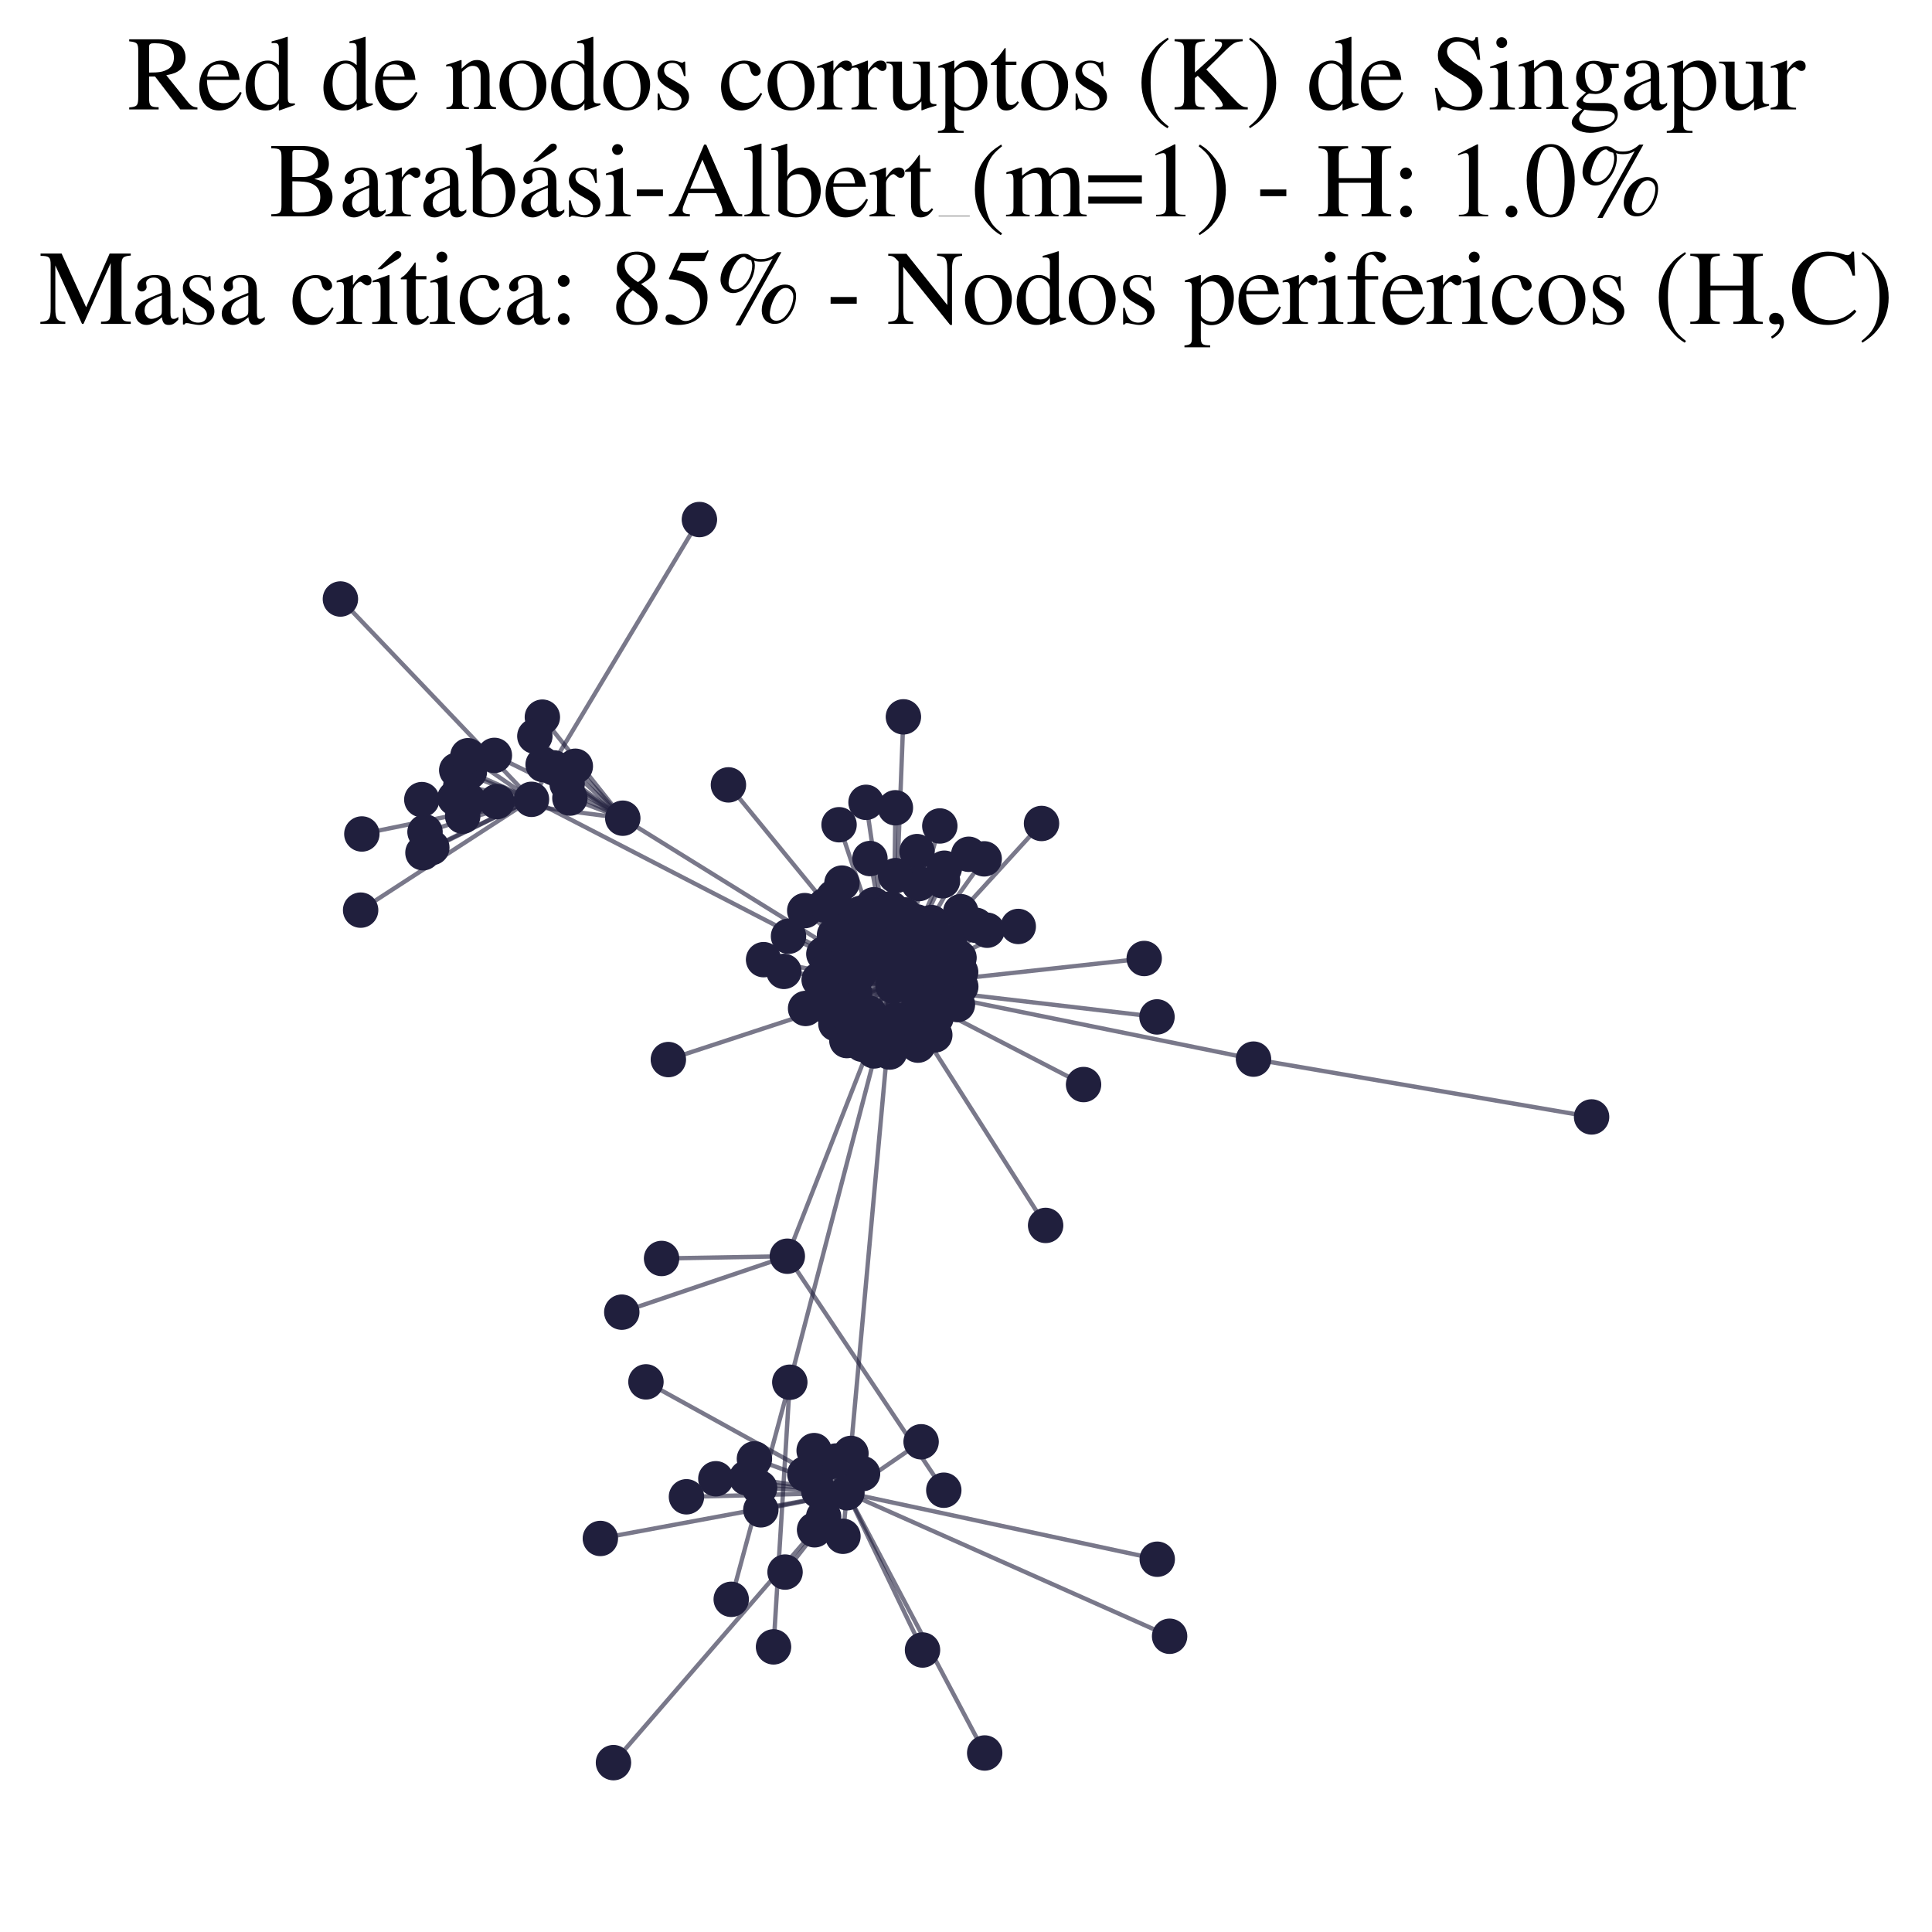 <?xml version="1.0" encoding="utf-8" standalone="no"?>
<!DOCTYPE svg PUBLIC "-//W3C//DTD SVG 1.1//EN"
  "http://www.w3.org/Graphics/SVG/1.1/DTD/svg11.dtd">
<svg xmlns:xlink="http://www.w3.org/1999/xlink" width="178.023pt" height="178.045pt" viewBox="0 0 178.023 178.045" xmlns="http://www.w3.org/2000/svg" version="1.1">
 <defs>
  <style type="text/css">*{stroke-linejoin: round; stroke-linecap: butt}</style>
 </defs>
 <g id="figure_1">
  <g id="patch_1">
   <path d="M 0 178.045 
L 178.023 178.045 
L 178.023 0 
L 0 0 
z
" style="fill: #ffffff"/>
  </g>
  <g id="axes_1">
   <g id="LineCollection_1">
    <path d="M 82.291 90.853 
L 115.504 97.592 
" clip-path="url(#p26e14c2181)" style="fill: none; stroke: #201f3d; stroke-opacity: 0.6; stroke-width: 0.4"/>
    <path d="M 82.291 90.853 
L 78.041 137.549 
" clip-path="url(#p26e14c2181)" style="fill: none; stroke: #201f3d; stroke-opacity: 0.6; stroke-width: 0.4"/>
    <path d="M 82.291 90.853 
L 72.548 115.753 
" clip-path="url(#p26e14c2181)" style="fill: none; stroke: #201f3d; stroke-opacity: 0.6; stroke-width: 0.4"/>
    <path d="M 82.291 90.853 
L 67.121 72.323 
" clip-path="url(#p26e14c2181)" style="fill: none; stroke: #201f3d; stroke-opacity: 0.6; stroke-width: 0.4"/>
    <path d="M 82.291 90.853 
L 79.799 73.931 
" clip-path="url(#p26e14c2181)" style="fill: none; stroke: #201f3d; stroke-opacity: 0.6; stroke-width: 0.4"/>
    <path d="M 82.291 90.853 
L 77.449 87.383 
" clip-path="url(#p26e14c2181)" style="fill: none; stroke: #201f3d; stroke-opacity: 0.6; stroke-width: 0.4"/>
    <path d="M 82.291 90.853 
L 99.844 99.935 
" clip-path="url(#p26e14c2181)" style="fill: none; stroke: #201f3d; stroke-opacity: 0.6; stroke-width: 0.4"/>
    <path d="M 82.291 90.853 
L 78.4 85.225 
" clip-path="url(#p26e14c2181)" style="fill: none; stroke: #201f3d; stroke-opacity: 0.6; stroke-width: 0.4"/>
    <path d="M 82.291 90.853 
L 48.973 73.654 
" clip-path="url(#p26e14c2181)" style="fill: none; stroke: #201f3d; stroke-opacity: 0.6; stroke-width: 0.4"/>
    <path d="M 82.291 90.853 
L 95.971 75.879 
" clip-path="url(#p26e14c2181)" style="fill: none; stroke: #201f3d; stroke-opacity: 0.6; stroke-width: 0.4"/>
    <path d="M 82.291 90.853 
L 61.586 97.633 
" clip-path="url(#p26e14c2181)" style="fill: none; stroke: #201f3d; stroke-opacity: 0.6; stroke-width: 0.4"/>
    <path d="M 82.291 90.853 
L 72.776 127.364 
" clip-path="url(#p26e14c2181)" style="fill: none; stroke: #201f3d; stroke-opacity: 0.6; stroke-width: 0.4"/>
    <path d="M 82.291 90.853 
L 77.58 81.372 
" clip-path="url(#p26e14c2181)" style="fill: none; stroke: #201f3d; stroke-opacity: 0.6; stroke-width: 0.4"/>
    <path d="M 82.291 90.853 
L 57.386 75.393 
" clip-path="url(#p26e14c2181)" style="fill: none; stroke: #201f3d; stroke-opacity: 0.6; stroke-width: 0.4"/>
    <path d="M 82.291 90.853 
L 82.507 74.432 
" clip-path="url(#p26e14c2181)" style="fill: none; stroke: #201f3d; stroke-opacity: 0.6; stroke-width: 0.4"/>
    <path d="M 82.291 90.853 
L 80.55 96.836 
" clip-path="url(#p26e14c2181)" style="fill: none; stroke: #201f3d; stroke-opacity: 0.6; stroke-width: 0.4"/>
    <path d="M 82.291 90.853 
L 82.505 86.842 
" clip-path="url(#p26e14c2181)" style="fill: none; stroke: #201f3d; stroke-opacity: 0.6; stroke-width: 0.4"/>
    <path d="M 82.291 90.853 
L 84.582 96.304 
" clip-path="url(#p26e14c2181)" style="fill: none; stroke: #201f3d; stroke-opacity: 0.6; stroke-width: 0.4"/>
    <path d="M 82.291 90.853 
L 72.231 89.508 
" clip-path="url(#p26e14c2181)" style="fill: none; stroke: #201f3d; stroke-opacity: 0.6; stroke-width: 0.4"/>
    <path d="M 82.291 90.853 
L 88.368 88.251 
" clip-path="url(#p26e14c2181)" style="fill: none; stroke: #201f3d; stroke-opacity: 0.6; stroke-width: 0.4"/>
    <path d="M 82.291 90.853 
L 86.598 76.108 
" clip-path="url(#p26e14c2181)" style="fill: none; stroke: #201f3d; stroke-opacity: 0.6; stroke-width: 0.4"/>
    <path d="M 82.291 90.853 
L 96.348 112.916 
" clip-path="url(#p26e14c2181)" style="fill: none; stroke: #201f3d; stroke-opacity: 0.6; stroke-width: 0.4"/>
    <path d="M 82.291 90.853 
L 82.59 93.975 
" clip-path="url(#p26e14c2181)" style="fill: none; stroke: #201f3d; stroke-opacity: 0.6; stroke-width: 0.4"/>
    <path d="M 82.291 90.853 
L 90.959 85.716 
" clip-path="url(#p26e14c2181)" style="fill: none; stroke: #201f3d; stroke-opacity: 0.6; stroke-width: 0.4"/>
    <path d="M 82.291 90.853 
L 84.674 81.416 
" clip-path="url(#p26e14c2181)" style="fill: none; stroke: #201f3d; stroke-opacity: 0.6; stroke-width: 0.4"/>
    <path d="M 82.291 90.853 
L 82.529 80.684 
" clip-path="url(#p26e14c2181)" style="fill: none; stroke: #201f3d; stroke-opacity: 0.6; stroke-width: 0.4"/>
    <path d="M 82.291 90.853 
L 78.55 93.042 
" clip-path="url(#p26e14c2181)" style="fill: none; stroke: #201f3d; stroke-opacity: 0.6; stroke-width: 0.4"/>
    <path d="M 82.291 90.853 
L 105.431 88.32 
" clip-path="url(#p26e14c2181)" style="fill: none; stroke: #201f3d; stroke-opacity: 0.6; stroke-width: 0.4"/>
    <path d="M 82.291 90.853 
L 89.265 78.717 
" clip-path="url(#p26e14c2181)" style="fill: none; stroke: #201f3d; stroke-opacity: 0.6; stroke-width: 0.4"/>
    <path d="M 82.291 90.853 
L 83.244 66.054 
" clip-path="url(#p26e14c2181)" style="fill: none; stroke: #201f3d; stroke-opacity: 0.6; stroke-width: 0.4"/>
    <path d="M 82.291 90.853 
L 84.5 78.472 
" clip-path="url(#p26e14c2181)" style="fill: none; stroke: #201f3d; stroke-opacity: 0.6; stroke-width: 0.4"/>
    <path d="M 82.291 90.853 
L 90.688 79.138 
" clip-path="url(#p26e14c2181)" style="fill: none; stroke: #201f3d; stroke-opacity: 0.6; stroke-width: 0.4"/>
    <path d="M 82.291 90.853 
L 86.731 91.016 
" clip-path="url(#p26e14c2181)" style="fill: none; stroke: #201f3d; stroke-opacity: 0.6; stroke-width: 0.4"/>
    <path d="M 82.291 90.853 
L 87.015 80 
" clip-path="url(#p26e14c2181)" style="fill: none; stroke: #201f3d; stroke-opacity: 0.6; stroke-width: 0.4"/>
    <path d="M 82.291 90.853 
L 76.061 83.416 
" clip-path="url(#p26e14c2181)" style="fill: none; stroke: #201f3d; stroke-opacity: 0.6; stroke-width: 0.4"/>
    <path d="M 82.291 90.853 
L 88.531 84.006 
" clip-path="url(#p26e14c2181)" style="fill: none; stroke: #201f3d; stroke-opacity: 0.6; stroke-width: 0.4"/>
    <path d="M 82.291 90.853 
L 86.615 88.313 
" clip-path="url(#p26e14c2181)" style="fill: none; stroke: #201f3d; stroke-opacity: 0.6; stroke-width: 0.4"/>
    <path d="M 82.291 90.853 
L 85.437 86.662 
" clip-path="url(#p26e14c2181)" style="fill: none; stroke: #201f3d; stroke-opacity: 0.6; stroke-width: 0.4"/>
    <path d="M 82.291 90.853 
L 80.088 93.365 
" clip-path="url(#p26e14c2181)" style="fill: none; stroke: #201f3d; stroke-opacity: 0.6; stroke-width: 0.4"/>
    <path d="M 82.291 90.853 
L 77.315 75.995 
" clip-path="url(#p26e14c2181)" style="fill: none; stroke: #201f3d; stroke-opacity: 0.6; stroke-width: 0.4"/>
    <path d="M 82.291 90.853 
L 88.222 92.565 
" clip-path="url(#p26e14c2181)" style="fill: none; stroke: #201f3d; stroke-opacity: 0.6; stroke-width: 0.4"/>
    <path d="M 82.291 90.853 
L 86.848 81.16 
" clip-path="url(#p26e14c2181)" style="fill: none; stroke: #201f3d; stroke-opacity: 0.6; stroke-width: 0.4"/>
    <path d="M 82.291 90.853 
L 78.035 95.882 
" clip-path="url(#p26e14c2181)" style="fill: none; stroke: #201f3d; stroke-opacity: 0.6; stroke-width: 0.4"/>
    <path d="M 82.291 90.853 
L 84.699 92.379 
" clip-path="url(#p26e14c2181)" style="fill: none; stroke: #201f3d; stroke-opacity: 0.6; stroke-width: 0.4"/>
    <path d="M 82.291 90.853 
L 106.61 93.703 
" clip-path="url(#p26e14c2181)" style="fill: none; stroke: #201f3d; stroke-opacity: 0.6; stroke-width: 0.4"/>
    <path d="M 82.291 90.853 
L 86.246 93.775 
" clip-path="url(#p26e14c2181)" style="fill: none; stroke: #201f3d; stroke-opacity: 0.6; stroke-width: 0.4"/>
    <path d="M 82.291 90.853 
L 74.23 92.924 
" clip-path="url(#p26e14c2181)" style="fill: none; stroke: #201f3d; stroke-opacity: 0.6; stroke-width: 0.4"/>
    <path d="M 82.291 90.853 
L 76.625 93.078 
" clip-path="url(#p26e14c2181)" style="fill: none; stroke: #201f3d; stroke-opacity: 0.6; stroke-width: 0.4"/>
    <path d="M 82.291 90.853 
L 75.479 90.28 
" clip-path="url(#p26e14c2181)" style="fill: none; stroke: #201f3d; stroke-opacity: 0.6; stroke-width: 0.4"/>
    <path d="M 82.291 90.853 
L 93.827 85.369 
" clip-path="url(#p26e14c2181)" style="fill: none; stroke: #201f3d; stroke-opacity: 0.6; stroke-width: 0.4"/>
    <path d="M 82.291 90.853 
L 76.821 82.681 
" clip-path="url(#p26e14c2181)" style="fill: none; stroke: #201f3d; stroke-opacity: 0.6; stroke-width: 0.4"/>
    <path d="M 82.291 90.853 
L 75.913 87.905 
" clip-path="url(#p26e14c2181)" style="fill: none; stroke: #201f3d; stroke-opacity: 0.6; stroke-width: 0.4"/>
    <path d="M 82.291 90.853 
L 82.918 95.967 
" clip-path="url(#p26e14c2181)" style="fill: none; stroke: #201f3d; stroke-opacity: 0.6; stroke-width: 0.4"/>
    <path d="M 82.291 90.853 
L 77.831 89.14 
" clip-path="url(#p26e14c2181)" style="fill: none; stroke: #201f3d; stroke-opacity: 0.6; stroke-width: 0.4"/>
    <path d="M 82.291 90.853 
L 78.756 91.53 
" clip-path="url(#p26e14c2181)" style="fill: none; stroke: #201f3d; stroke-opacity: 0.6; stroke-width: 0.4"/>
    <path d="M 82.291 90.853 
L 78.581 86.563 
" clip-path="url(#p26e14c2181)" style="fill: none; stroke: #201f3d; stroke-opacity: 0.6; stroke-width: 0.4"/>
    <path d="M 82.291 90.853 
L 72.656 86.271 
" clip-path="url(#p26e14c2181)" style="fill: none; stroke: #201f3d; stroke-opacity: 0.6; stroke-width: 0.4"/>
    <path d="M 82.291 90.853 
L 77.022 94.329 
" clip-path="url(#p26e14c2181)" style="fill: none; stroke: #201f3d; stroke-opacity: 0.6; stroke-width: 0.4"/>
    <path d="M 82.291 90.853 
L 74.151 83.908 
" clip-path="url(#p26e14c2181)" style="fill: none; stroke: #201f3d; stroke-opacity: 0.6; stroke-width: 0.4"/>
    <path d="M 82.291 90.853 
L 80.161 79.111 
" clip-path="url(#p26e14c2181)" style="fill: none; stroke: #201f3d; stroke-opacity: 0.6; stroke-width: 0.4"/>
    <path d="M 82.291 90.853 
L 89.924 85.261 
" clip-path="url(#p26e14c2181)" style="fill: none; stroke: #201f3d; stroke-opacity: 0.6; stroke-width: 0.4"/>
    <path d="M 82.291 90.853 
L 85.422 90.652 
" clip-path="url(#p26e14c2181)" style="fill: none; stroke: #201f3d; stroke-opacity: 0.6; stroke-width: 0.4"/>
    <path d="M 82.291 90.853 
L 82.235 85.027 
" clip-path="url(#p26e14c2181)" style="fill: none; stroke: #201f3d; stroke-opacity: 0.6; stroke-width: 0.4"/>
    <path d="M 82.291 90.853 
L 85.825 85.01 
" clip-path="url(#p26e14c2181)" style="fill: none; stroke: #201f3d; stroke-opacity: 0.6; stroke-width: 0.4"/>
    <path d="M 82.291 90.853 
L 76.224 91.866 
" clip-path="url(#p26e14c2181)" style="fill: none; stroke: #201f3d; stroke-opacity: 0.6; stroke-width: 0.4"/>
    <path d="M 82.291 90.853 
L 87.469 86.867 
" clip-path="url(#p26e14c2181)" style="fill: none; stroke: #201f3d; stroke-opacity: 0.6; stroke-width: 0.4"/>
    <path d="M 82.291 90.853 
L 79.128 89.748 
" clip-path="url(#p26e14c2181)" style="fill: none; stroke: #201f3d; stroke-opacity: 0.6; stroke-width: 0.4"/>
    <path d="M 82.291 90.853 
L 80.513 83.37 
" clip-path="url(#p26e14c2181)" style="fill: none; stroke: #201f3d; stroke-opacity: 0.6; stroke-width: 0.4"/>
    <path d="M 82.291 90.853 
L 83.33 84.302 
" clip-path="url(#p26e14c2181)" style="fill: none; stroke: #201f3d; stroke-opacity: 0.6; stroke-width: 0.4"/>
    <path d="M 82.291 90.853 
L 79.944 85.521 
" clip-path="url(#p26e14c2181)" style="fill: none; stroke: #201f3d; stroke-opacity: 0.6; stroke-width: 0.4"/>
    <path d="M 82.291 90.853 
L 80.928 86.45 
" clip-path="url(#p26e14c2181)" style="fill: none; stroke: #201f3d; stroke-opacity: 0.6; stroke-width: 0.4"/>
    <path d="M 82.291 90.853 
L 86.954 92.611 
" clip-path="url(#p26e14c2181)" style="fill: none; stroke: #201f3d; stroke-opacity: 0.6; stroke-width: 0.4"/>
    <path d="M 82.291 90.853 
L 70.359 88.427 
" clip-path="url(#p26e14c2181)" style="fill: none; stroke: #201f3d; stroke-opacity: 0.6; stroke-width: 0.4"/>
    <path d="M 82.291 90.853 
L 85.756 86.773 
" clip-path="url(#p26e14c2181)" style="fill: none; stroke: #201f3d; stroke-opacity: 0.6; stroke-width: 0.4"/>
    <path d="M 82.291 90.853 
L 82.097 83.734 
" clip-path="url(#p26e14c2181)" style="fill: none; stroke: #201f3d; stroke-opacity: 0.6; stroke-width: 0.4"/>
    <path d="M 82.291 90.853 
L 88.518 89.573 
" clip-path="url(#p26e14c2181)" style="fill: none; stroke: #201f3d; stroke-opacity: 0.6; stroke-width: 0.4"/>
    <path d="M 82.291 90.853 
L 79.451 96.225 
" clip-path="url(#p26e14c2181)" style="fill: none; stroke: #201f3d; stroke-opacity: 0.6; stroke-width: 0.4"/>
    <path d="M 82.291 90.853 
L 81.018 95.099 
" clip-path="url(#p26e14c2181)" style="fill: none; stroke: #201f3d; stroke-opacity: 0.6; stroke-width: 0.4"/>
    <path d="M 82.291 90.853 
L 84.461 84.947 
" clip-path="url(#p26e14c2181)" style="fill: none; stroke: #201f3d; stroke-opacity: 0.6; stroke-width: 0.4"/>
    <path d="M 82.291 90.853 
L 76.468 89.025 
" clip-path="url(#p26e14c2181)" style="fill: none; stroke: #201f3d; stroke-opacity: 0.6; stroke-width: 0.4"/>
    <path d="M 82.291 90.853 
L 86.136 95.366 
" clip-path="url(#p26e14c2181)" style="fill: none; stroke: #201f3d; stroke-opacity: 0.6; stroke-width: 0.4"/>
    <path d="M 82.291 90.853 
L 76.897 86.159 
" clip-path="url(#p26e14c2181)" style="fill: none; stroke: #201f3d; stroke-opacity: 0.6; stroke-width: 0.4"/>
    <path d="M 82.291 90.853 
L 86.728 88.951 
" clip-path="url(#p26e14c2181)" style="fill: none; stroke: #201f3d; stroke-opacity: 0.6; stroke-width: 0.4"/>
    <path d="M 82.291 90.853 
L 79.344 84.152 
" clip-path="url(#p26e14c2181)" style="fill: none; stroke: #201f3d; stroke-opacity: 0.6; stroke-width: 0.4"/>
    <path d="M 82.291 90.853 
L 83.758 88.895 
" clip-path="url(#p26e14c2181)" style="fill: none; stroke: #201f3d; stroke-opacity: 0.6; stroke-width: 0.4"/>
    <path d="M 82.291 90.853 
L 80.869 88.497 
" clip-path="url(#p26e14c2181)" style="fill: none; stroke: #201f3d; stroke-opacity: 0.6; stroke-width: 0.4"/>
    <path d="M 82.291 90.853 
L 79.127 87.764 
" clip-path="url(#p26e14c2181)" style="fill: none; stroke: #201f3d; stroke-opacity: 0.6; stroke-width: 0.4"/>
    <path d="M 82.291 90.853 
L 84.485 94.569 
" clip-path="url(#p26e14c2181)" style="fill: none; stroke: #201f3d; stroke-opacity: 0.6; stroke-width: 0.4"/>
    <path d="M 82.291 90.853 
L 80.889 84.343 
" clip-path="url(#p26e14c2181)" style="fill: none; stroke: #201f3d; stroke-opacity: 0.6; stroke-width: 0.4"/>
    <path d="M 82.291 90.853 
L 88.53 90.911 
" clip-path="url(#p26e14c2181)" style="fill: none; stroke: #201f3d; stroke-opacity: 0.6; stroke-width: 0.4"/>
    <path d="M 82.291 90.853 
L 83.932 86.814 
" clip-path="url(#p26e14c2181)" style="fill: none; stroke: #201f3d; stroke-opacity: 0.6; stroke-width: 0.4"/>
    <path d="M 82.291 90.853 
L 78.671 94.716 
" clip-path="url(#p26e14c2181)" style="fill: none; stroke: #201f3d; stroke-opacity: 0.6; stroke-width: 0.4"/>
    <path d="M 82.291 90.853 
L 76.953 90.67 
" clip-path="url(#p26e14c2181)" style="fill: none; stroke: #201f3d; stroke-opacity: 0.6; stroke-width: 0.4"/>
    <path d="M 82.291 90.853 
L 81.978 96.94 
" clip-path="url(#p26e14c2181)" style="fill: none; stroke: #201f3d; stroke-opacity: 0.6; stroke-width: 0.4"/>
    <path d="M 115.504 97.592 
L 146.656 102.92 
" clip-path="url(#p26e14c2181)" style="fill: none; stroke: #201f3d; stroke-opacity: 0.6; stroke-width: 0.4"/>
    <path d="M 78.041 137.549 
L 107.773 150.773 
" clip-path="url(#p26e14c2181)" style="fill: none; stroke: #201f3d; stroke-opacity: 0.6; stroke-width: 0.4"/>
    <path d="M 78.041 137.549 
L 106.633 143.674 
" clip-path="url(#p26e14c2181)" style="fill: none; stroke: #201f3d; stroke-opacity: 0.6; stroke-width: 0.4"/>
    <path d="M 78.041 137.549 
L 90.734 161.528 
" clip-path="url(#p26e14c2181)" style="fill: none; stroke: #201f3d; stroke-opacity: 0.6; stroke-width: 0.4"/>
    <path d="M 78.041 137.549 
L 56.528 162.418 
" clip-path="url(#p26e14c2181)" style="fill: none; stroke: #201f3d; stroke-opacity: 0.6; stroke-width: 0.4"/>
    <path d="M 78.041 137.549 
L 75.445 137.384 
" clip-path="url(#p26e14c2181)" style="fill: none; stroke: #201f3d; stroke-opacity: 0.6; stroke-width: 0.4"/>
    <path d="M 78.041 137.549 
L 55.32 141.761 
" clip-path="url(#p26e14c2181)" style="fill: none; stroke: #201f3d; stroke-opacity: 0.6; stroke-width: 0.4"/>
    <path d="M 78.041 137.549 
L 75.018 133.666 
" clip-path="url(#p26e14c2181)" style="fill: none; stroke: #201f3d; stroke-opacity: 0.6; stroke-width: 0.4"/>
    <path d="M 78.041 137.549 
L 84.875 132.853 
" clip-path="url(#p26e14c2181)" style="fill: none; stroke: #201f3d; stroke-opacity: 0.6; stroke-width: 0.4"/>
    <path d="M 78.041 137.549 
L 85.005 152.039 
" clip-path="url(#p26e14c2181)" style="fill: none; stroke: #201f3d; stroke-opacity: 0.6; stroke-width: 0.4"/>
    <path d="M 78.041 137.549 
L 59.521 127.332 
" clip-path="url(#p26e14c2181)" style="fill: none; stroke: #201f3d; stroke-opacity: 0.6; stroke-width: 0.4"/>
    <path d="M 78.041 137.549 
L 63.253 137.922 
" clip-path="url(#p26e14c2181)" style="fill: none; stroke: #201f3d; stroke-opacity: 0.6; stroke-width: 0.4"/>
    <path d="M 78.041 137.549 
L 65.96 136.26 
" clip-path="url(#p26e14c2181)" style="fill: none; stroke: #201f3d; stroke-opacity: 0.6; stroke-width: 0.4"/>
    <path d="M 78.041 137.549 
L 79.478 135.787 
" clip-path="url(#p26e14c2181)" style="fill: none; stroke: #201f3d; stroke-opacity: 0.6; stroke-width: 0.4"/>
    <path d="M 78.041 137.549 
L 77.673 141.559 
" clip-path="url(#p26e14c2181)" style="fill: none; stroke: #201f3d; stroke-opacity: 0.6; stroke-width: 0.4"/>
    <path d="M 78.041 137.549 
L 69.515 134.428 
" clip-path="url(#p26e14c2181)" style="fill: none; stroke: #201f3d; stroke-opacity: 0.6; stroke-width: 0.4"/>
    <path d="M 78.041 137.549 
L 70.108 139.121 
" clip-path="url(#p26e14c2181)" style="fill: none; stroke: #201f3d; stroke-opacity: 0.6; stroke-width: 0.4"/>
    <path d="M 78.041 137.549 
L 69.995 137.097 
" clip-path="url(#p26e14c2181)" style="fill: none; stroke: #201f3d; stroke-opacity: 0.6; stroke-width: 0.4"/>
    <path d="M 78.041 137.549 
L 75.659 135.121 
" clip-path="url(#p26e14c2181)" style="fill: none; stroke: #201f3d; stroke-opacity: 0.6; stroke-width: 0.4"/>
    <path d="M 78.041 137.549 
L 72.339 144.858 
" clip-path="url(#p26e14c2181)" style="fill: none; stroke: #201f3d; stroke-opacity: 0.6; stroke-width: 0.4"/>
    <path d="M 78.041 137.549 
L 68.801 136.17 
" clip-path="url(#p26e14c2181)" style="fill: none; stroke: #201f3d; stroke-opacity: 0.6; stroke-width: 0.4"/>
    <path d="M 78.041 137.549 
L 78.41 133.924 
" clip-path="url(#p26e14c2181)" style="fill: none; stroke: #201f3d; stroke-opacity: 0.6; stroke-width: 0.4"/>
    <path d="M 78.041 137.549 
L 77.026 134.625 
" clip-path="url(#p26e14c2181)" style="fill: none; stroke: #201f3d; stroke-opacity: 0.6; stroke-width: 0.4"/>
    <path d="M 78.041 137.549 
L 75.893 139.77 
" clip-path="url(#p26e14c2181)" style="fill: none; stroke: #201f3d; stroke-opacity: 0.6; stroke-width: 0.4"/>
    <path d="M 78.041 137.549 
L 74.161 135.82 
" clip-path="url(#p26e14c2181)" style="fill: none; stroke: #201f3d; stroke-opacity: 0.6; stroke-width: 0.4"/>
    <path d="M 78.041 137.549 
L 75.058 140.962 
" clip-path="url(#p26e14c2181)" style="fill: none; stroke: #201f3d; stroke-opacity: 0.6; stroke-width: 0.4"/>
    <path d="M 72.548 115.753 
L 57.294 120.909 
" clip-path="url(#p26e14c2181)" style="fill: none; stroke: #201f3d; stroke-opacity: 0.6; stroke-width: 0.4"/>
    <path d="M 72.548 115.753 
L 60.96 115.961 
" clip-path="url(#p26e14c2181)" style="fill: none; stroke: #201f3d; stroke-opacity: 0.6; stroke-width: 0.4"/>
    <path d="M 72.548 115.753 
L 86.965 137.315 
" clip-path="url(#p26e14c2181)" style="fill: none; stroke: #201f3d; stroke-opacity: 0.6; stroke-width: 0.4"/>
    <path d="M 48.973 73.654 
L 64.446 47.873 
" clip-path="url(#p26e14c2181)" style="fill: none; stroke: #201f3d; stroke-opacity: 0.6; stroke-width: 0.4"/>
    <path d="M 48.973 73.654 
L 31.367 55.195 
" clip-path="url(#p26e14c2181)" style="fill: none; stroke: #201f3d; stroke-opacity: 0.6; stroke-width: 0.4"/>
    <path d="M 48.973 73.654 
L 33.23 83.864 
" clip-path="url(#p26e14c2181)" style="fill: none; stroke: #201f3d; stroke-opacity: 0.6; stroke-width: 0.4"/>
    <path d="M 48.973 73.654 
L 33.342 76.846 
" clip-path="url(#p26e14c2181)" style="fill: none; stroke: #201f3d; stroke-opacity: 0.6; stroke-width: 0.4"/>
    <path d="M 48.973 73.654 
L 42.465 72.386 
" clip-path="url(#p26e14c2181)" style="fill: none; stroke: #201f3d; stroke-opacity: 0.6; stroke-width: 0.4"/>
    <path d="M 48.973 73.654 
L 39.789 78.1 
" clip-path="url(#p26e14c2181)" style="fill: none; stroke: #201f3d; stroke-opacity: 0.6; stroke-width: 0.4"/>
    <path d="M 48.973 73.654 
L 39.163 76.659 
" clip-path="url(#p26e14c2181)" style="fill: none; stroke: #201f3d; stroke-opacity: 0.6; stroke-width: 0.4"/>
    <path d="M 48.973 73.654 
L 41.916 73.549 
" clip-path="url(#p26e14c2181)" style="fill: none; stroke: #201f3d; stroke-opacity: 0.6; stroke-width: 0.4"/>
    <path d="M 48.973 73.654 
L 38.868 73.68 
" clip-path="url(#p26e14c2181)" style="fill: none; stroke: #201f3d; stroke-opacity: 0.6; stroke-width: 0.4"/>
    <path d="M 48.973 73.654 
L 38.972 78.574 
" clip-path="url(#p26e14c2181)" style="fill: none; stroke: #201f3d; stroke-opacity: 0.6; stroke-width: 0.4"/>
    <path d="M 48.973 73.654 
L 42.634 75.206 
" clip-path="url(#p26e14c2181)" style="fill: none; stroke: #201f3d; stroke-opacity: 0.6; stroke-width: 0.4"/>
    <path d="M 48.973 73.654 
L 43.152 73.75 
" clip-path="url(#p26e14c2181)" style="fill: none; stroke: #201f3d; stroke-opacity: 0.6; stroke-width: 0.4"/>
    <path d="M 48.973 73.654 
L 42.085 70.971 
" clip-path="url(#p26e14c2181)" style="fill: none; stroke: #201f3d; stroke-opacity: 0.6; stroke-width: 0.4"/>
    <path d="M 48.973 73.654 
L 43.251 71.124 
" clip-path="url(#p26e14c2181)" style="fill: none; stroke: #201f3d; stroke-opacity: 0.6; stroke-width: 0.4"/>
    <path d="M 48.973 73.654 
L 43.116 69.636 
" clip-path="url(#p26e14c2181)" style="fill: none; stroke: #201f3d; stroke-opacity: 0.6; stroke-width: 0.4"/>
    <path d="M 72.776 127.364 
L 71.276 151.75 
" clip-path="url(#p26e14c2181)" style="fill: none; stroke: #201f3d; stroke-opacity: 0.6; stroke-width: 0.4"/>
    <path d="M 72.776 127.364 
L 67.378 147.369 
" clip-path="url(#p26e14c2181)" style="fill: none; stroke: #201f3d; stroke-opacity: 0.6; stroke-width: 0.4"/>
    <path d="M 57.386 75.393 
L 49.283 67.834 
" clip-path="url(#p26e14c2181)" style="fill: none; stroke: #201f3d; stroke-opacity: 0.6; stroke-width: 0.4"/>
    <path d="M 57.386 75.393 
L 45.556 69.605 
" clip-path="url(#p26e14c2181)" style="fill: none; stroke: #201f3d; stroke-opacity: 0.6; stroke-width: 0.4"/>
    <path d="M 57.386 75.393 
L 51.044 70.758 
" clip-path="url(#p26e14c2181)" style="fill: none; stroke: #201f3d; stroke-opacity: 0.6; stroke-width: 0.4"/>
    <path d="M 57.386 75.393 
L 49.976 66.082 
" clip-path="url(#p26e14c2181)" style="fill: none; stroke: #201f3d; stroke-opacity: 0.6; stroke-width: 0.4"/>
    <path d="M 57.386 75.393 
L 45.783 73.864 
" clip-path="url(#p26e14c2181)" style="fill: none; stroke: #201f3d; stroke-opacity: 0.6; stroke-width: 0.4"/>
    <path d="M 57.386 75.393 
L 50.047 70.451 
" clip-path="url(#p26e14c2181)" style="fill: none; stroke: #201f3d; stroke-opacity: 0.6; stroke-width: 0.4"/>
    <path d="M 57.386 75.393 
L 52.512 73.541 
" clip-path="url(#p26e14c2181)" style="fill: none; stroke: #201f3d; stroke-opacity: 0.6; stroke-width: 0.4"/>
    <path d="M 57.386 75.393 
L 53.013 70.605 
" clip-path="url(#p26e14c2181)" style="fill: none; stroke: #201f3d; stroke-opacity: 0.6; stroke-width: 0.4"/>
    <path d="M 57.386 75.393 
L 52.258 72.231 
" clip-path="url(#p26e14c2181)" style="fill: none; stroke: #201f3d; stroke-opacity: 0.6; stroke-width: 0.4"/>
   </g>
   <g id="PathCollection_1">
    <defs>
     <path id="m8b86c6fd8b" d="M 0 1.581 
C 0.419 1.581 0.822 1.415 1.118 1.118 
C 1.415 0.822 1.581 0.419 1.581 0 
C 1.581 -0.419 1.415 -0.822 1.118 -1.118 
C 0.822 -1.415 0.419 -1.581 0 -1.581 
C -0.419 -1.581 -0.822 -1.415 -1.118 -1.118 
C -1.415 -0.822 -1.581 -0.419 -1.581 0 
C -1.581 0.419 -1.415 0.822 -1.118 1.118 
C -0.822 1.415 -0.419 1.581 0 1.581 
z
" style="stroke: #201f3d; stroke-width: 0.1"/>
    </defs>
    <g clip-path="url(#p26e14c2181)">
     <use xlink:href="#m8b86c6fd8b" x="83.932" y="86.814" style="fill: #201f3d; stroke: #201f3d; stroke-width: 0.1"/>
     <use xlink:href="#m8b86c6fd8b" x="85.756" y="86.773" style="fill: #201f3d; stroke: #201f3d; stroke-width: 0.1"/>
     <use xlink:href="#m8b86c6fd8b" x="65.96" y="136.26" style="fill: #201f3d; stroke: #201f3d; stroke-width: 0.1"/>
     <use xlink:href="#m8b86c6fd8b" x="68.801" y="136.17" style="fill: #201f3d; stroke: #201f3d; stroke-width: 0.1"/>
     <use xlink:href="#m8b86c6fd8b" x="88.531" y="84.006" style="fill: #201f3d; stroke: #201f3d; stroke-width: 0.1"/>
     <use xlink:href="#m8b86c6fd8b" x="86.615" y="88.313" style="fill: #201f3d; stroke: #201f3d; stroke-width: 0.1"/>
     <use xlink:href="#m8b86c6fd8b" x="79.127" y="87.764" style="fill: #201f3d; stroke: #201f3d; stroke-width: 0.1"/>
     <use xlink:href="#m8b86c6fd8b" x="77.022" y="94.329" style="fill: #201f3d; stroke: #201f3d; stroke-width: 0.1"/>
     <use xlink:href="#m8b86c6fd8b" x="74.151" y="83.908" style="fill: #201f3d; stroke: #201f3d; stroke-width: 0.1"/>
     <use xlink:href="#m8b86c6fd8b" x="85.005" y="152.039" style="fill: #201f3d; stroke: #201f3d; stroke-width: 0.1"/>
     <use xlink:href="#m8b86c6fd8b" x="80.513" y="83.37" style="fill: #201f3d; stroke: #201f3d; stroke-width: 0.1"/>
     <use xlink:href="#m8b86c6fd8b" x="75.659" y="135.121" style="fill: #201f3d; stroke: #201f3d; stroke-width: 0.1"/>
     <use xlink:href="#m8b86c6fd8b" x="79.944" y="85.521" style="fill: #201f3d; stroke: #201f3d; stroke-width: 0.1"/>
     <use xlink:href="#m8b86c6fd8b" x="69.515" y="134.428" style="fill: #201f3d; stroke: #201f3d; stroke-width: 0.1"/>
     <use xlink:href="#m8b86c6fd8b" x="75.445" y="137.384" style="fill: #201f3d; stroke: #201f3d; stroke-width: 0.1"/>
     <use xlink:href="#m8b86c6fd8b" x="43.251" y="71.124" style="fill: #201f3d; stroke: #201f3d; stroke-width: 0.1"/>
     <use xlink:href="#m8b86c6fd8b" x="53.013" y="70.605" style="fill: #201f3d; stroke: #201f3d; stroke-width: 0.1"/>
     <use xlink:href="#m8b86c6fd8b" x="39.163" y="76.659" style="fill: #201f3d; stroke: #201f3d; stroke-width: 0.1"/>
     <use xlink:href="#m8b86c6fd8b" x="93.827" y="85.369" style="fill: #201f3d; stroke: #201f3d; stroke-width: 0.1"/>
     <use xlink:href="#m8b86c6fd8b" x="86.954" y="92.611" style="fill: #201f3d; stroke: #201f3d; stroke-width: 0.1"/>
     <use xlink:href="#m8b86c6fd8b" x="57.294" y="120.909" style="fill: #201f3d; stroke: #201f3d; stroke-width: 0.1"/>
     <use xlink:href="#m8b86c6fd8b" x="33.342" y="76.846" style="fill: #201f3d; stroke: #201f3d; stroke-width: 0.1"/>
     <use xlink:href="#m8b86c6fd8b" x="86.965" y="137.315" style="fill: #201f3d; stroke: #201f3d; stroke-width: 0.1"/>
     <use xlink:href="#m8b86c6fd8b" x="38.972" y="78.574" style="fill: #201f3d; stroke: #201f3d; stroke-width: 0.1"/>
     <use xlink:href="#m8b86c6fd8b" x="59.521" y="127.332" style="fill: #201f3d; stroke: #201f3d; stroke-width: 0.1"/>
     <use xlink:href="#m8b86c6fd8b" x="61.586" y="97.633" style="fill: #201f3d; stroke: #201f3d; stroke-width: 0.1"/>
     <use xlink:href="#m8b86c6fd8b" x="84.582" y="96.304" style="fill: #201f3d; stroke: #201f3d; stroke-width: 0.1"/>
     <use xlink:href="#m8b86c6fd8b" x="70.359" y="88.427" style="fill: #201f3d; stroke: #201f3d; stroke-width: 0.1"/>
     <use xlink:href="#m8b86c6fd8b" x="88.222" y="92.565" style="fill: #201f3d; stroke: #201f3d; stroke-width: 0.1"/>
     <use xlink:href="#m8b86c6fd8b" x="42.085" y="70.971" style="fill: #201f3d; stroke: #201f3d; stroke-width: 0.1"/>
     <use xlink:href="#m8b86c6fd8b" x="78.756" y="91.53" style="fill: #201f3d; stroke: #201f3d; stroke-width: 0.1"/>
     <use xlink:href="#m8b86c6fd8b" x="78.041" y="137.549" style="fill: #201f3d; stroke: #201f3d; stroke-width: 0.1"/>
     <use xlink:href="#m8b86c6fd8b" x="82.918" y="95.967" style="fill: #201f3d; stroke: #201f3d; stroke-width: 0.1"/>
     <use xlink:href="#m8b86c6fd8b" x="72.656" y="86.271" style="fill: #201f3d; stroke: #201f3d; stroke-width: 0.1"/>
     <use xlink:href="#m8b86c6fd8b" x="81.978" y="96.94" style="fill: #201f3d; stroke: #201f3d; stroke-width: 0.1"/>
     <use xlink:href="#m8b86c6fd8b" x="86.246" y="93.775" style="fill: #201f3d; stroke: #201f3d; stroke-width: 0.1"/>
     <use xlink:href="#m8b86c6fd8b" x="42.465" y="72.386" style="fill: #201f3d; stroke: #201f3d; stroke-width: 0.1"/>
     <use xlink:href="#m8b86c6fd8b" x="78.035" y="95.882" style="fill: #201f3d; stroke: #201f3d; stroke-width: 0.1"/>
     <use xlink:href="#m8b86c6fd8b" x="82.507" y="74.432" style="fill: #201f3d; stroke: #201f3d; stroke-width: 0.1"/>
     <use xlink:href="#m8b86c6fd8b" x="84.5" y="78.472" style="fill: #201f3d; stroke: #201f3d; stroke-width: 0.1"/>
     <use xlink:href="#m8b86c6fd8b" x="107.773" y="150.773" style="fill: #201f3d; stroke: #201f3d; stroke-width: 0.1"/>
     <use xlink:href="#m8b86c6fd8b" x="79.478" y="135.787" style="fill: #201f3d; stroke: #201f3d; stroke-width: 0.1"/>
     <use xlink:href="#m8b86c6fd8b" x="48.973" y="73.654" style="fill: #201f3d; stroke: #201f3d; stroke-width: 0.1"/>
     <use xlink:href="#m8b86c6fd8b" x="86.848" y="81.16" style="fill: #201f3d; stroke: #201f3d; stroke-width: 0.1"/>
     <use xlink:href="#m8b86c6fd8b" x="78.41" y="133.924" style="fill: #201f3d; stroke: #201f3d; stroke-width: 0.1"/>
     <use xlink:href="#m8b86c6fd8b" x="49.976" y="66.082" style="fill: #201f3d; stroke: #201f3d; stroke-width: 0.1"/>
     <use xlink:href="#m8b86c6fd8b" x="50.047" y="70.451" style="fill: #201f3d; stroke: #201f3d; stroke-width: 0.1"/>
     <use xlink:href="#m8b86c6fd8b" x="70.108" y="139.121" style="fill: #201f3d; stroke: #201f3d; stroke-width: 0.1"/>
     <use xlink:href="#m8b86c6fd8b" x="106.633" y="143.674" style="fill: #201f3d; stroke: #201f3d; stroke-width: 0.1"/>
     <use xlink:href="#m8b86c6fd8b" x="52.512" y="73.541" style="fill: #201f3d; stroke: #201f3d; stroke-width: 0.1"/>
     <use xlink:href="#m8b86c6fd8b" x="115.504" y="97.592" style="fill: #201f3d; stroke: #201f3d; stroke-width: 0.1"/>
     <use xlink:href="#m8b86c6fd8b" x="84.674" y="81.416" style="fill: #201f3d; stroke: #201f3d; stroke-width: 0.1"/>
     <use xlink:href="#m8b86c6fd8b" x="74.161" y="135.82" style="fill: #201f3d; stroke: #201f3d; stroke-width: 0.1"/>
     <use xlink:href="#m8b86c6fd8b" x="82.235" y="85.027" style="fill: #201f3d; stroke: #201f3d; stroke-width: 0.1"/>
     <use xlink:href="#m8b86c6fd8b" x="45.783" y="73.864" style="fill: #201f3d; stroke: #201f3d; stroke-width: 0.1"/>
     <use xlink:href="#m8b86c6fd8b" x="39.789" y="78.1" style="fill: #201f3d; stroke: #201f3d; stroke-width: 0.1"/>
     <use xlink:href="#m8b86c6fd8b" x="106.61" y="93.703" style="fill: #201f3d; stroke: #201f3d; stroke-width: 0.1"/>
     <use xlink:href="#m8b86c6fd8b" x="78.4" y="85.225" style="fill: #201f3d; stroke: #201f3d; stroke-width: 0.1"/>
     <use xlink:href="#m8b86c6fd8b" x="77.449" y="87.383" style="fill: #201f3d; stroke: #201f3d; stroke-width: 0.1"/>
     <use xlink:href="#m8b86c6fd8b" x="86.728" y="88.951" style="fill: #201f3d; stroke: #201f3d; stroke-width: 0.1"/>
     <use xlink:href="#m8b86c6fd8b" x="86.731" y="91.016" style="fill: #201f3d; stroke: #201f3d; stroke-width: 0.1"/>
     <use xlink:href="#m8b86c6fd8b" x="57.386" y="75.393" style="fill: #201f3d; stroke: #201f3d; stroke-width: 0.1"/>
     <use xlink:href="#m8b86c6fd8b" x="45.556" y="69.605" style="fill: #201f3d; stroke: #201f3d; stroke-width: 0.1"/>
     <use xlink:href="#m8b86c6fd8b" x="146.656" y="102.92" style="fill: #201f3d; stroke: #201f3d; stroke-width: 0.1"/>
     <use xlink:href="#m8b86c6fd8b" x="77.58" y="81.372" style="fill: #201f3d; stroke: #201f3d; stroke-width: 0.1"/>
     <use xlink:href="#m8b86c6fd8b" x="83.758" y="88.895" style="fill: #201f3d; stroke: #201f3d; stroke-width: 0.1"/>
     <use xlink:href="#m8b86c6fd8b" x="90.959" y="85.716" style="fill: #201f3d; stroke: #201f3d; stroke-width: 0.1"/>
     <use xlink:href="#m8b86c6fd8b" x="80.889" y="84.343" style="fill: #201f3d; stroke: #201f3d; stroke-width: 0.1"/>
     <use xlink:href="#m8b86c6fd8b" x="74.23" y="92.924" style="fill: #201f3d; stroke: #201f3d; stroke-width: 0.1"/>
     <use xlink:href="#m8b86c6fd8b" x="79.451" y="96.225" style="fill: #201f3d; stroke: #201f3d; stroke-width: 0.1"/>
     <use xlink:href="#m8b86c6fd8b" x="80.55" y="96.836" style="fill: #201f3d; stroke: #201f3d; stroke-width: 0.1"/>
     <use xlink:href="#m8b86c6fd8b" x="95.971" y="75.879" style="fill: #201f3d; stroke: #201f3d; stroke-width: 0.1"/>
     <use xlink:href="#m8b86c6fd8b" x="71.276" y="151.75" style="fill: #201f3d; stroke: #201f3d; stroke-width: 0.1"/>
     <use xlink:href="#m8b86c6fd8b" x="75.479" y="90.28" style="fill: #201f3d; stroke: #201f3d; stroke-width: 0.1"/>
     <use xlink:href="#m8b86c6fd8b" x="55.32" y="141.761" style="fill: #201f3d; stroke: #201f3d; stroke-width: 0.1"/>
     <use xlink:href="#m8b86c6fd8b" x="33.23" y="83.864" style="fill: #201f3d; stroke: #201f3d; stroke-width: 0.1"/>
     <use xlink:href="#m8b86c6fd8b" x="85.437" y="86.662" style="fill: #201f3d; stroke: #201f3d; stroke-width: 0.1"/>
     <use xlink:href="#m8b86c6fd8b" x="82.529" y="80.684" style="fill: #201f3d; stroke: #201f3d; stroke-width: 0.1"/>
     <use xlink:href="#m8b86c6fd8b" x="89.924" y="85.261" style="fill: #201f3d; stroke: #201f3d; stroke-width: 0.1"/>
     <use xlink:href="#m8b86c6fd8b" x="85.422" y="90.652" style="fill: #201f3d; stroke: #201f3d; stroke-width: 0.1"/>
     <use xlink:href="#m8b86c6fd8b" x="84.485" y="94.569" style="fill: #201f3d; stroke: #201f3d; stroke-width: 0.1"/>
     <use xlink:href="#m8b86c6fd8b" x="83.33" y="84.302" style="fill: #201f3d; stroke: #201f3d; stroke-width: 0.1"/>
     <use xlink:href="#m8b86c6fd8b" x="75.913" y="87.905" style="fill: #201f3d; stroke: #201f3d; stroke-width: 0.1"/>
     <use xlink:href="#m8b86c6fd8b" x="80.928" y="86.45" style="fill: #201f3d; stroke: #201f3d; stroke-width: 0.1"/>
     <use xlink:href="#m8b86c6fd8b" x="76.061" y="83.416" style="fill: #201f3d; stroke: #201f3d; stroke-width: 0.1"/>
     <use xlink:href="#m8b86c6fd8b" x="76.821" y="82.681" style="fill: #201f3d; stroke: #201f3d; stroke-width: 0.1"/>
     <use xlink:href="#m8b86c6fd8b" x="90.688" y="79.138" style="fill: #201f3d; stroke: #201f3d; stroke-width: 0.1"/>
     <use xlink:href="#m8b86c6fd8b" x="72.548" y="115.753" style="fill: #201f3d; stroke: #201f3d; stroke-width: 0.1"/>
     <use xlink:href="#m8b86c6fd8b" x="82.097" y="83.734" style="fill: #201f3d; stroke: #201f3d; stroke-width: 0.1"/>
     <use xlink:href="#m8b86c6fd8b" x="76.625" y="93.078" style="fill: #201f3d; stroke: #201f3d; stroke-width: 0.1"/>
     <use xlink:href="#m8b86c6fd8b" x="42.634" y="75.206" style="fill: #201f3d; stroke: #201f3d; stroke-width: 0.1"/>
     <use xlink:href="#m8b86c6fd8b" x="88.53" y="90.911" style="fill: #201f3d; stroke: #201f3d; stroke-width: 0.1"/>
     <use xlink:href="#m8b86c6fd8b" x="43.152" y="73.75" style="fill: #201f3d; stroke: #201f3d; stroke-width: 0.1"/>
     <use xlink:href="#m8b86c6fd8b" x="31.367" y="55.195" style="fill: #201f3d; stroke: #201f3d; stroke-width: 0.1"/>
     <use xlink:href="#m8b86c6fd8b" x="96.348" y="112.916" style="fill: #201f3d; stroke: #201f3d; stroke-width: 0.1"/>
     <use xlink:href="#m8b86c6fd8b" x="38.868" y="73.68" style="fill: #201f3d; stroke: #201f3d; stroke-width: 0.1"/>
     <use xlink:href="#m8b86c6fd8b" x="85.825" y="85.01" style="fill: #201f3d; stroke: #201f3d; stroke-width: 0.1"/>
     <use xlink:href="#m8b86c6fd8b" x="76.468" y="89.025" style="fill: #201f3d; stroke: #201f3d; stroke-width: 0.1"/>
     <use xlink:href="#m8b86c6fd8b" x="75.893" y="139.77" style="fill: #201f3d; stroke: #201f3d; stroke-width: 0.1"/>
     <use xlink:href="#m8b86c6fd8b" x="88.368" y="88.251" style="fill: #201f3d; stroke: #201f3d; stroke-width: 0.1"/>
     <use xlink:href="#m8b86c6fd8b" x="99.844" y="99.935" style="fill: #201f3d; stroke: #201f3d; stroke-width: 0.1"/>
     <use xlink:href="#m8b86c6fd8b" x="76.953" y="90.67" style="fill: #201f3d; stroke: #201f3d; stroke-width: 0.1"/>
     <use xlink:href="#m8b86c6fd8b" x="75.058" y="140.962" style="fill: #201f3d; stroke: #201f3d; stroke-width: 0.1"/>
     <use xlink:href="#m8b86c6fd8b" x="77.831" y="89.14" style="fill: #201f3d; stroke: #201f3d; stroke-width: 0.1"/>
     <use xlink:href="#m8b86c6fd8b" x="76.224" y="91.866" style="fill: #201f3d; stroke: #201f3d; stroke-width: 0.1"/>
     <use xlink:href="#m8b86c6fd8b" x="84.875" y="132.853" style="fill: #201f3d; stroke: #201f3d; stroke-width: 0.1"/>
     <use xlink:href="#m8b86c6fd8b" x="41.916" y="73.549" style="fill: #201f3d; stroke: #201f3d; stroke-width: 0.1"/>
     <use xlink:href="#m8b86c6fd8b" x="72.339" y="144.858" style="fill: #201f3d; stroke: #201f3d; stroke-width: 0.1"/>
     <use xlink:href="#m8b86c6fd8b" x="78.671" y="94.716" style="fill: #201f3d; stroke: #201f3d; stroke-width: 0.1"/>
     <use xlink:href="#m8b86c6fd8b" x="77.315" y="75.995" style="fill: #201f3d; stroke: #201f3d; stroke-width: 0.1"/>
     <use xlink:href="#m8b86c6fd8b" x="80.088" y="93.365" style="fill: #201f3d; stroke: #201f3d; stroke-width: 0.1"/>
     <use xlink:href="#m8b86c6fd8b" x="86.136" y="95.366" style="fill: #201f3d; stroke: #201f3d; stroke-width: 0.1"/>
     <use xlink:href="#m8b86c6fd8b" x="78.55" y="93.042" style="fill: #201f3d; stroke: #201f3d; stroke-width: 0.1"/>
     <use xlink:href="#m8b86c6fd8b" x="72.776" y="127.364" style="fill: #201f3d; stroke: #201f3d; stroke-width: 0.1"/>
     <use xlink:href="#m8b86c6fd8b" x="79.344" y="84.152" style="fill: #201f3d; stroke: #201f3d; stroke-width: 0.1"/>
     <use xlink:href="#m8b86c6fd8b" x="81.018" y="95.099" style="fill: #201f3d; stroke: #201f3d; stroke-width: 0.1"/>
     <use xlink:href="#m8b86c6fd8b" x="78.581" y="86.563" style="fill: #201f3d; stroke: #201f3d; stroke-width: 0.1"/>
     <use xlink:href="#m8b86c6fd8b" x="82.505" y="86.842" style="fill: #201f3d; stroke: #201f3d; stroke-width: 0.1"/>
     <use xlink:href="#m8b86c6fd8b" x="76.897" y="86.159" style="fill: #201f3d; stroke: #201f3d; stroke-width: 0.1"/>
     <use xlink:href="#m8b86c6fd8b" x="86.598" y="76.108" style="fill: #201f3d; stroke: #201f3d; stroke-width: 0.1"/>
     <use xlink:href="#m8b86c6fd8b" x="80.869" y="88.497" style="fill: #201f3d; stroke: #201f3d; stroke-width: 0.1"/>
     <use xlink:href="#m8b86c6fd8b" x="63.253" y="137.922" style="fill: #201f3d; stroke: #201f3d; stroke-width: 0.1"/>
     <use xlink:href="#m8b86c6fd8b" x="60.96" y="115.961" style="fill: #201f3d; stroke: #201f3d; stroke-width: 0.1"/>
     <use xlink:href="#m8b86c6fd8b" x="69.995" y="137.097" style="fill: #201f3d; stroke: #201f3d; stroke-width: 0.1"/>
     <use xlink:href="#m8b86c6fd8b" x="67.121" y="72.323" style="fill: #201f3d; stroke: #201f3d; stroke-width: 0.1"/>
     <use xlink:href="#m8b86c6fd8b" x="87.469" y="86.867" style="fill: #201f3d; stroke: #201f3d; stroke-width: 0.1"/>
     <use xlink:href="#m8b86c6fd8b" x="64.446" y="47.873" style="fill: #201f3d; stroke: #201f3d; stroke-width: 0.1"/>
     <use xlink:href="#m8b86c6fd8b" x="90.734" y="161.528" style="fill: #201f3d; stroke: #201f3d; stroke-width: 0.1"/>
     <use xlink:href="#m8b86c6fd8b" x="72.231" y="89.508" style="fill: #201f3d; stroke: #201f3d; stroke-width: 0.1"/>
     <use xlink:href="#m8b86c6fd8b" x="79.799" y="73.931" style="fill: #201f3d; stroke: #201f3d; stroke-width: 0.1"/>
     <use xlink:href="#m8b86c6fd8b" x="52.258" y="72.231" style="fill: #201f3d; stroke: #201f3d; stroke-width: 0.1"/>
     <use xlink:href="#m8b86c6fd8b" x="49.283" y="67.834" style="fill: #201f3d; stroke: #201f3d; stroke-width: 0.1"/>
     <use xlink:href="#m8b86c6fd8b" x="89.265" y="78.717" style="fill: #201f3d; stroke: #201f3d; stroke-width: 0.1"/>
     <use xlink:href="#m8b86c6fd8b" x="83.244" y="66.054" style="fill: #201f3d; stroke: #201f3d; stroke-width: 0.1"/>
     <use xlink:href="#m8b86c6fd8b" x="77.026" y="134.625" style="fill: #201f3d; stroke: #201f3d; stroke-width: 0.1"/>
     <use xlink:href="#m8b86c6fd8b" x="88.518" y="89.573" style="fill: #201f3d; stroke: #201f3d; stroke-width: 0.1"/>
     <use xlink:href="#m8b86c6fd8b" x="79.128" y="89.748" style="fill: #201f3d; stroke: #201f3d; stroke-width: 0.1"/>
     <use xlink:href="#m8b86c6fd8b" x="84.699" y="92.379" style="fill: #201f3d; stroke: #201f3d; stroke-width: 0.1"/>
     <use xlink:href="#m8b86c6fd8b" x="75.018" y="133.666" style="fill: #201f3d; stroke: #201f3d; stroke-width: 0.1"/>
     <use xlink:href="#m8b86c6fd8b" x="67.378" y="147.369" style="fill: #201f3d; stroke: #201f3d; stroke-width: 0.1"/>
     <use xlink:href="#m8b86c6fd8b" x="87.015" y="80" style="fill: #201f3d; stroke: #201f3d; stroke-width: 0.1"/>
     <use xlink:href="#m8b86c6fd8b" x="56.528" y="162.418" style="fill: #201f3d; stroke: #201f3d; stroke-width: 0.1"/>
     <use xlink:href="#m8b86c6fd8b" x="51.044" y="70.758" style="fill: #201f3d; stroke: #201f3d; stroke-width: 0.1"/>
     <use xlink:href="#m8b86c6fd8b" x="43.116" y="69.636" style="fill: #201f3d; stroke: #201f3d; stroke-width: 0.1"/>
     <use xlink:href="#m8b86c6fd8b" x="82.291" y="90.853" style="fill: #201f3d; stroke: #201f3d; stroke-width: 0.1"/>
     <use xlink:href="#m8b86c6fd8b" x="77.673" y="141.559" style="fill: #201f3d; stroke: #201f3d; stroke-width: 0.1"/>
     <use xlink:href="#m8b86c6fd8b" x="84.461" y="84.947" style="fill: #201f3d; stroke: #201f3d; stroke-width: 0.1"/>
     <use xlink:href="#m8b86c6fd8b" x="105.431" y="88.32" style="fill: #201f3d; stroke: #201f3d; stroke-width: 0.1"/>
     <use xlink:href="#m8b86c6fd8b" x="80.161" y="79.111" style="fill: #201f3d; stroke: #201f3d; stroke-width: 0.1"/>
     <use xlink:href="#m8b86c6fd8b" x="82.59" y="93.975" style="fill: #201f3d; stroke: #201f3d; stroke-width: 0.1"/>
    </g>
   </g>
   <g id="text_1">
    <!-- Red de nodos corruptos (K) de Singapur -->
    <g transform="translate(11.739 10.084) scale(0.096 -0.096)">
     <defs>
      <path id="NimbusRomNo9L-Regu-52" d="M 4218 121 
C 3974 140 3846 205 3661 424 
L 2342 2061 
C 2771 2143 2963 2219 3174 2388 
C 3379 2553 3501 2818 3501 3113 
C 3501 3385 3418 3618 3251 3801 
C 3008 4059 2477 4224 1875 4224 
L 109 4224 
L 109 4102 
C 589 4051 653 3981 653 3528 
L 653 765 
C 653 236 589 159 109 121 
L 109 0 
L 1882 0 
L 1882 134 
C 1389 134 1306 219 1306 692 
L 1306 1984 
L 1664 1984 
L 3187 0 
L 4218 0 
L 4218 121 
z
M 1306 3762 
C 1306 3937 1376 3987 1632 3987 
C 2432 3987 2803 3716 2803 3123 
C 2803 2807 2669 2542 2438 2423 
C 2144 2258 1920 2221 1306 2221 
L 1306 3762 
z
" transform="scale(0.016)"/>
      <path id="NimbusRomNo9L-Regu-65" d="M 2611 1053 
C 2304 564 2029 378 1619 378 
C 1254 378 979 564 794 930 
C 678 1174 634 1386 621 1779 
L 2592 1779 
C 2541 2193 2477 2377 2317 2581 
C 2125 2811 1830 2944 1498 2944 
C 1178 2944 877 2829 634 2611 
C 333 2349 160 1894 160 1370 
C 160 486 621 -64 1357 -64 
C 1965 -64 2445 315 2714 1008 
L 2611 1053 
z
M 634 1984 
C 704 2479 922 2714 1312 2714 
C 1702 2714 1856 2535 1939 1984 
L 634 1984 
z
" transform="scale(0.016)"/>
      <path id="NimbusRomNo9L-Regu-64" d="M 2202 -64 
L 3142 269 
L 3142 365 
C 3027 365 3014 365 2995 365 
C 2765 365 2714 435 2714 731 
L 2714 4364 
L 2682 4377 
C 2374 4268 2150 4204 1741 4096 
L 1741 3994 
C 1792 4000 1830 4000 1882 4000 
C 2118 4000 2176 3936 2176 3672 
L 2176 2669 
C 1933 2874 1760 2944 1504 2944 
C 768 2944 173 2221 173 1312 
C 173 493 653 -64 1357 -64 
C 1715 -64 1958 64 2176 365 
L 2176 -45 
L 2202 -64 
z
M 2176 653 
C 2176 608 2131 531 2067 461 
C 1952 333 1792 269 1606 269 
C 1075 269 723 781 723 1568 
C 723 2291 1037 2765 1523 2765 
C 1862 2765 2176 2464 2176 2125 
L 2176 653 
z
" transform="scale(0.016)"/>
      <path id="NimbusRomNo9L-Regu-6e" d="M 102 2579 
C 141 2598 205 2605 275 2605 
C 454 2605 512 2509 512 2195 
L 512 608 
C 512 243 442 154 115 128 
L 115 32 
L 1472 32 
L 1472 128 
C 1146 154 1050 230 1050 461 
L 1050 2259 
C 1357 2547 1498 2624 1709 2624 
C 2022 2624 2176 2426 2176 2003 
L 2176 666 
C 2176 262 2093 154 1773 128 
L 1773 32 
L 3104 32 
L 3104 128 
C 2790 160 2714 237 2714 550 
L 2714 2016 
C 2714 2618 2432 2976 1958 2976 
C 1664 2976 1466 2867 1030 2458 
L 1030 2963 
L 986 2976 
C 672 2861 454 2790 102 2688 
L 102 2579 
z
" transform="scale(0.016)"/>
      <path id="NimbusRomNo9L-Regu-6f" d="M 1600 2944 
C 768 2944 186 2330 186 1446 
C 186 582 781 -64 1587 -64 
C 2394 -64 3008 614 3008 1498 
C 3008 2336 2419 2944 1600 2944 
z
M 1517 2765 
C 2054 2765 2432 2150 2432 1274 
C 2432 550 2144 115 1664 115 
C 1414 115 1178 269 1043 525 
C 864 858 762 1306 762 1760 
C 762 2368 1062 2765 1517 2765 
z
" transform="scale(0.016)"/>
      <path id="NimbusRomNo9L-Regu-73" d="M 2016 2010 
L 1990 2880 
L 1920 2880 
L 1907 2867 
C 1850 2822 1843 2816 1818 2816 
C 1779 2816 1715 2829 1645 2861 
C 1504 2915 1363 2944 1197 2944 
C 691 2944 326 2616 326 2154 
C 326 1796 531 1539 1075 1231 
L 1446 1020 
C 1670 892 1779 737 1779 539 
C 1779 256 1574 77 1248 77 
C 1030 77 832 159 710 298 
C 576 455 518 600 435 960 
L 333 960 
L 333 -39 
L 416 -39 
C 461 33 486 48 563 48 
C 621 48 710 35 858 -2 
C 1037 -39 1210 -64 1325 -64 
C 1818 -64 2227 308 2227 757 
C 2227 1077 2074 1289 1690 1520 
L 998 1930 
C 819 2033 723 2194 723 2367 
C 723 2624 922 2803 1216 2803 
C 1581 2803 1773 2583 1920 2010 
L 2016 2010 
z
" transform="scale(0.016)"/>
      <path id="NimbusRomNo9L-Regu-63" d="M 2547 998 
C 2240 550 2010 397 1645 397 
C 1062 397 653 909 653 1645 
C 653 2304 1005 2758 1523 2758 
C 1754 2758 1837 2688 1901 2451 
L 1939 2310 
C 1990 2131 2106 2016 2240 2016 
C 2406 2016 2547 2138 2547 2285 
C 2547 2643 2099 2944 1562 2944 
C 1248 2944 922 2816 659 2586 
C 339 2304 160 1869 160 1363 
C 160 531 666 -64 1376 -64 
C 1664 -64 1920 38 2150 237 
C 2323 390 2445 563 2637 941 
L 2547 998 
z
" transform="scale(0.016)"/>
      <path id="NimbusRomNo9L-Regu-72" d="M 45 2496 
C 134 2515 192 2522 269 2522 
C 429 2522 486 2419 486 2138 
L 486 538 
C 486 218 442 173 32 96 
L 32 0 
L 1568 0 
L 1568 102 
C 1133 102 1024 199 1024 565 
L 1024 2013 
C 1024 2219 1299 2541 1472 2541 
C 1510 2541 1568 2509 1638 2445 
C 1741 2355 1811 2317 1894 2317 
C 2048 2317 2144 2426 2144 2605 
C 2144 2816 2010 2944 1792 2944 
C 1523 2944 1338 2797 1024 2343 
L 1024 2931 
L 992 2944 
C 653 2803 422 2721 45 2599 
L 45 2496 
z
" transform="scale(0.016)"/>
      <path id="NimbusRomNo9L-Regu-75" d="M 3066 320 
L 3034 320 
C 2739 320 2669 390 2669 685 
L 2669 2880 
L 1658 2880 
L 1658 2758 
C 2054 2758 2131 2694 2131 2375 
L 2131 875 
C 2131 697 2099 607 2010 537 
C 1837 397 1638 320 1446 320 
C 1197 320 992 537 992 805 
L 992 2880 
L 58 2880 
L 58 2778 
C 365 2778 454 2682 454 2387 
L 454 770 
C 454 263 762 -64 1229 -64 
C 1466 -64 1715 38 1888 211 
L 2163 486 
L 2163 -45 
L 2189 -58 
C 2509 70 2739 141 3066 230 
L 3066 320 
z
" transform="scale(0.016)"/>
      <path id="NimbusRomNo9L-Regu-70" d="M 58 2516 
C 115 2522 160 2522 218 2522 
C 435 2522 480 2458 480 2155 
L 480 -855 
C 480 -1189 410 -1261 32 -1299 
L 32 -1408 
L 1581 -1408 
L 1581 -1293 
C 1101 -1293 1018 -1222 1018 -816 
L 1018 199 
C 1242 -13 1395 -77 1664 -77 
C 2419 -77 3008 643 3008 1575 
C 3008 2372 2560 2944 1939 2944 
C 1581 2944 1299 2784 1018 2438 
L 1018 2931 
L 979 2944 
C 634 2810 410 2726 58 2618 
L 58 2516 
z
M 1018 2136 
C 1018 2329 1376 2560 1670 2560 
C 2144 2560 2458 2071 2458 1324 
C 2458 611 2144 128 1683 128 
C 1382 128 1018 359 1018 552 
L 1018 2136 
z
" transform="scale(0.016)"/>
      <path id="NimbusRomNo9L-Regu-74" d="M 1632 2880 
L 986 2880 
L 986 3622 
C 986 3686 979 3706 941 3706 
C 896 3648 858 3590 813 3526 
C 570 3174 294 2867 192 2841 
C 122 2794 83 2748 83 2715 
C 83 2695 90 2682 109 2682 
L 448 2682 
L 448 751 
C 448 212 640 -64 1018 -64 
C 1331 -64 1574 90 1786 423 
L 1702 493 
C 1568 333 1459 269 1318 269 
C 1082 269 986 443 986 847 
L 986 2682 
L 1632 2682 
L 1632 2880 
z
" transform="scale(0.016)"/>
      <path id="NimbusRomNo9L-Regu-28" d="M 1888 4326 
C 1414 4019 1222 3853 986 3558 
C 531 3002 307 2362 307 1613 
C 307 800 544 173 1107 -480 
C 1370 -787 1536 -928 1869 -1133 
L 1946 -1030 
C 1434 -627 1254 -403 1082 77 
C 928 506 858 992 858 1632 
C 858 2304 941 2829 1114 3226 
C 1293 3622 1485 3853 1946 4224 
L 1888 4326 
z
" transform="scale(0.016)"/>
      <path id="NimbusRomNo9L-Regu-4b" d="M 2643 4109 
C 2720 4096 2784 4096 2810 4096 
C 3002 4096 3078 4045 3078 3917 
C 3078 3775 2931 3583 2579 3257 
L 1446 2224 
L 1446 3534 
C 1446 4000 1517 4071 2035 4109 
L 2035 4231 
L 218 4231 
L 218 4109 
C 717 4071 794 3988 794 3531 
L 794 750 
C 794 217 723 134 218 134 
L 218 0 
L 2022 0 
L 2022 134 
C 1523 134 1446 211 1446 683 
L 1446 1891 
L 1613 2026 
L 2291 1355 
C 2778 876 3123 422 3123 269 
C 3123 179 3034 134 2854 134 
C 2822 134 2752 134 2675 121 
L 2675 0 
L 4627 0 
L 4627 134 
C 4294 134 4205 198 3622 816 
L 2131 2409 
L 3347 3611 
C 3782 4026 3885 4077 4320 4109 
L 4320 4231 
L 2643 4231 
L 2643 4109 
z
" transform="scale(0.016)"/>
      <path id="NimbusRomNo9L-Regu-29" d="M 243 -1133 
C 717 -826 909 -659 1146 -365 
C 1600 192 1824 832 1824 1581 
C 1824 2400 1587 3021 1024 3674 
C 762 3981 595 4122 262 4326 
L 186 4224 
C 698 3821 870 3597 1050 3117 
C 1203 2688 1274 2202 1274 1562 
C 1274 896 1190 365 1018 -26 
C 838 -429 646 -659 186 -1030 
L 243 -1133 
z
" transform="scale(0.016)"/>
      <path id="NimbusRomNo9L-Regu-53" d="M 2861 4352 
L 2726 4352 
C 2701 4205 2630 4135 2522 4135 
C 2458 4135 2349 4160 2240 4212 
C 2003 4301 1766 4352 1562 4352 
C 1286 4352 1005 4244 794 4058 
C 570 3859 454 3590 454 3256 
C 454 2743 736 2385 1453 2006 
C 1914 1763 2246 1499 2406 1256 
C 2464 1173 2496 1038 2496 884 
C 2496 454 2176 160 1709 160 
C 1139 160 736 513 416 1296 
L 269 1296 
L 461 -64 
L 602 -64 
C 608 57 685 147 781 147 
C 851 147 960 122 1082 79 
C 1325 -14 1581 -64 1837 -64 
C 2573 -64 3142 442 3142 1101 
C 3142 1626 2790 2042 1946 2496 
C 1274 2868 1005 3149 1005 3495 
C 1005 3847 1274 4090 1670 4090 
C 1958 4090 2227 3968 2451 3738 
C 2650 3533 2739 3367 2842 2989 
L 3002 2989 
L 2861 4352 
z
" transform="scale(0.016)"/>
      <path id="NimbusRomNo9L-Regu-69" d="M 1120 2929 
L 128 2579 
L 128 2484 
L 179 2490 
C 256 2502 339 2509 397 2509 
C 550 2509 608 2406 608 2125 
L 608 640 
C 608 179 544 109 102 109 
L 102 0 
L 1619 0 
L 1619 96 
C 1197 128 1146 191 1146 650 
L 1146 2910 
L 1120 2929 
z
M 819 4352 
C 646 4352 499 4205 499 4026 
C 499 3847 640 3699 819 3699 
C 1005 3699 1152 3840 1152 4026 
C 1152 4205 1005 4352 819 4352 
z
" transform="scale(0.016)"/>
      <path id="NimbusRomNo9L-Regu-67" d="M 3008 2496 
L 3008 2746 
L 2515 2746 
C 2387 2746 2291 2763 2163 2802 
L 2022 2847 
C 1850 2903 1677 2931 1510 2931 
C 915 2931 442 2467 442 1881 
C 442 1476 614 1230 1037 1018 
C 915 906 800 799 762 768 
C 550 588 467 463 467 338 
C 467 206 544 131 806 6 
C 352 -329 179 -543 179 -781 
C 179 -1124 678 -1408 1286 -1408 
C 1766 -1408 2266 -1238 2598 -962 
C 2842 -759 2950 -548 2950 -299 
C 2950 108 2650 384 2176 384 
L 1350 384 
C 1011 384 851 443 851 548 
C 851 678 1062 908 1235 960 
C 1293 953 1338 947 1357 947 
C 1478 934 1562 928 1600 928 
C 1837 928 2093 1026 2291 1203 
C 2502 1387 2598 1617 2598 1945 
C 2598 2135 2566 2286 2477 2496 
L 3008 2496 
z
M 941 -13 
C 1152 -58 1664 -96 1978 -96 
C 2560 -96 2771 -180 2771 -414 
C 2771 -791 2285 -1043 1562 -1043 
C 998 -1043 627 -855 627 -570 
C 627 -420 672 -336 941 -13 
z
M 973 2145 
C 973 2526 1152 2752 1446 2752 
C 1645 2752 1811 2642 1914 2449 
C 2029 2223 2106 1927 2106 1675 
C 2106 1314 1920 1088 1626 1088 
C 1242 1088 973 1507 973 2126 
L 973 2145 
z
" transform="scale(0.016)"/>
      <path id="NimbusRomNo9L-Regu-61" d="M 2829 423 
C 2720 333 2643 301 2547 301 
C 2400 301 2355 390 2355 672 
L 2355 1920 
C 2355 2253 2323 2438 2227 2592 
C 2086 2822 1811 2944 1434 2944 
C 832 2944 358 2630 358 2227 
C 358 2080 486 1952 634 1952 
C 787 1952 922 2080 922 2221 
C 922 2246 915 2278 909 2323 
C 896 2381 890 2432 890 2477 
C 890 2650 1094 2790 1350 2790 
C 1664 2790 1837 2605 1837 2259 
L 1837 1869 
C 851 1472 742 1421 467 1178 
C 326 1050 237 832 237 621 
C 237 218 518 -64 909 -64 
C 1190 -64 1453 70 1843 403 
C 1875 70 1990 -64 2253 -64 
C 2470 -64 2605 13 2829 256 
L 2829 423 
z
M 1837 783 
C 1837 584 1805 526 1670 449 
C 1517 359 1338 301 1203 301 
C 979 301 800 520 800 796 
L 800 822 
C 800 1201 1062 1433 1837 1715 
L 1837 783 
z
" transform="scale(0.016)"/>
     </defs>
     <use xlink:href="#NimbusRomNo9L-Regu-52" transform="scale(0.996)"/>
     <use xlink:href="#NimbusRomNo9L-Regu-65" transform="translate(66.45 0) scale(0.996)"/>
     <use xlink:href="#NimbusRomNo9L-Regu-64" transform="translate(110.684 0) scale(0.996)"/>
     <use xlink:href="#NimbusRomNo9L-Regu-64" transform="translate(185.403 0) scale(0.996)"/>
     <use xlink:href="#NimbusRomNo9L-Regu-65" transform="translate(235.217 0) scale(0.996)"/>
     <use xlink:href="#NimbusRomNo9L-Regu-6e" transform="translate(304.357 0) scale(0.996)"/>
     <use xlink:href="#NimbusRomNo9L-Regu-6f" transform="translate(354.17 0) scale(0.996)"/>
     <use xlink:href="#NimbusRomNo9L-Regu-64" transform="translate(403.983 0) scale(0.996)"/>
     <use xlink:href="#NimbusRomNo9L-Regu-6f" transform="translate(453.796 0) scale(0.996)"/>
     <use xlink:href="#NimbusRomNo9L-Regu-73" transform="translate(503.61 0) scale(0.996)"/>
     <use xlink:href="#NimbusRomNo9L-Regu-63" transform="translate(567.27 0) scale(0.996)"/>
     <use xlink:href="#NimbusRomNo9L-Regu-6f" transform="translate(611.503 0) scale(0.996)"/>
     <use xlink:href="#NimbusRomNo9L-Regu-72" transform="translate(661.317 0) scale(0.996)"/>
     <use xlink:href="#NimbusRomNo9L-Regu-72" transform="translate(694.492 0) scale(0.996)"/>
     <use xlink:href="#NimbusRomNo9L-Regu-75" transform="translate(727.667 0) scale(0.996)"/>
     <use xlink:href="#NimbusRomNo9L-Regu-70" transform="translate(777.48 0) scale(0.996)"/>
     <use xlink:href="#NimbusRomNo9L-Regu-74" transform="translate(827.294 0) scale(0.996)"/>
     <use xlink:href="#NimbusRomNo9L-Regu-6f" transform="translate(854.989 0) scale(0.996)"/>
     <use xlink:href="#NimbusRomNo9L-Regu-73" transform="translate(904.802 0) scale(0.996)"/>
     <use xlink:href="#NimbusRomNo9L-Regu-28" transform="translate(968.462 0) scale(0.996)"/>
     <use xlink:href="#NimbusRomNo9L-Regu-4b" transform="translate(1001.637 0) scale(0.996)"/>
     <use xlink:href="#NimbusRomNo9L-Regu-29" transform="translate(1073.567 0) scale(0.996)"/>
     <use xlink:href="#NimbusRomNo9L-Regu-64" transform="translate(1131.649 0) scale(0.996)"/>
     <use xlink:href="#NimbusRomNo9L-Regu-65" transform="translate(1181.462 0) scale(0.996)"/>
     <use xlink:href="#NimbusRomNo9L-Regu-53" transform="translate(1250.603 0) scale(0.996)"/>
     <use xlink:href="#NimbusRomNo9L-Regu-69" transform="translate(1305.994 0) scale(0.996)"/>
     <use xlink:href="#NimbusRomNo9L-Regu-6e" transform="translate(1333.689 0) scale(0.996)"/>
     <use xlink:href="#NimbusRomNo9L-Regu-67" transform="translate(1383.503 0) scale(0.996)"/>
     <use xlink:href="#NimbusRomNo9L-Regu-61" transform="translate(1432.818 0) scale(0.996)"/>
     <use xlink:href="#NimbusRomNo9L-Regu-70" transform="translate(1477.052 0) scale(0.996)"/>
     <use xlink:href="#NimbusRomNo9L-Regu-75" transform="translate(1526.865 0) scale(0.996)"/>
     <use xlink:href="#NimbusRomNo9L-Regu-72" transform="translate(1576.678 0) scale(0.996)"/>
    </g>
    <!-- Barabási-Albert_(m=1) - H: 1.0\%  -->
    <g transform="translate(24.832 19.936) scale(0.096 -0.096)">
     <defs>
      <path id="NimbusRomNo9L-Regu-42" d="M 109 4237 
L 109 4096 
C 646 4096 723 4026 723 3548 
L 723 689 
C 723 212 640 128 109 128 
L 109 0 
L 2246 0 
C 2746 0 3200 136 3437 356 
C 3667 564 3795 855 3795 1165 
C 3795 1451 3680 1710 3482 1897 
C 3290 2072 3117 2150 2701 2253 
C 3034 2335 3168 2398 3322 2531 
C 3482 2671 3578 2903 3578 3163 
C 3578 3871 3008 4237 1901 4237 
L 109 4237 
z
M 1376 2112 
C 1997 2112 2291 2080 2522 1982 
C 2886 1827 3059 1568 3059 1159 
C 3059 809 2925 555 2669 406 
C 2464 290 2202 238 1779 238 
C 1466 238 1376 296 1376 504 
L 1376 2112 
z
M 1376 2368 
L 1376 3812 
C 1376 3944 1421 4001 1517 4001 
L 1798 4001 
C 2534 4001 2925 3699 2925 3137 
C 2925 2646 2586 2368 1984 2368 
L 1376 2368 
z
" transform="scale(0.016)"/>
      <path id="NimbusRomNo9L-Regu-62" d="M 979 4364 
L 947 4377 
C 678 4281 506 4230 205 4147 
L 19 4096 
L 19 3994 
C 58 4000 83 4000 128 4000 
C 384 4000 442 3942 442 3673 
L 442 347 
C 442 147 986 -64 1498 -64 
C 2342 -64 2995 640 2995 1555 
C 2995 2342 2509 2944 1869 2944 
C 1478 2944 1107 2714 979 2400 
L 979 4364 
z
M 979 2061 
C 979 2310 1280 2541 1613 2541 
C 2112 2541 2432 2042 2432 1261 
C 2432 550 2125 141 1600 141 
C 1267 141 979 288 979 448 
L 979 2061 
z
" transform="scale(0.016)"/>
      <path id="NimbusRomNo9L-Regu-b4" d="M 851 3264 
L 1837 3882 
C 1971 3964 2029 4047 2029 4148 
C 2029 4275 1946 4352 1805 4352 
C 1709 4352 1651 4320 1536 4206 
L 595 3264 
L 851 3264 
z
" transform="scale(0.016)"/>
      <path id="NimbusRomNo9L-Regu-2d" d="M 250 1619 
L 250 1216 
L 1824 1216 
L 1824 1619 
L 250 1619 
z
" transform="scale(0.016)"/>
      <path id="NimbusRomNo9L-Regu-41" d="M 4518 128 
C 4230 128 4166 192 3942 667 
L 2349 4320 
L 2221 4320 
L 890 1168 
C 480 231 403 128 96 128 
L 96 0 
L 1363 0 
L 1363 128 
C 1056 128 928 212 928 393 
C 928 470 947 560 979 645 
L 1274 1401 
L 2950 1401 
L 3213 778 
C 3290 602 3334 434 3334 342 
C 3334 180 3226 128 2886 128 
L 2886 0 
L 4518 0 
L 4518 128 
z
M 1382 1664 
L 2118 3416 
L 2861 1664 
L 1382 1664 
z
" transform="scale(0.016)"/>
      <path id="NimbusRomNo9L-Regu-6c" d="M 122 4000 
L 160 4000 
C 230 4000 307 4000 358 4000 
C 563 4000 627 3910 627 3610 
L 627 557 
C 627 211 538 128 134 96 
L 134 0 
L 1645 0 
L 1645 109 
C 1242 109 1165 173 1165 528 
L 1165 4371 
L 1139 4384 
C 806 4275 563 4211 122 4103 
L 122 4000 
z
" transform="scale(0.016)"/>
      <path id="NimbusRomNo9L-Regu-6d" d="M 122 2547 
C 205 2566 256 2573 326 2573 
C 493 2573 550 2470 550 2162 
L 550 539 
C 550 192 461 96 102 96 
L 102 0 
L 1523 0 
L 1523 96 
C 1184 96 1088 166 1088 418 
L 1088 2234 
C 1088 2246 1139 2310 1184 2355 
C 1344 2502 1619 2611 1843 2611 
C 2125 2611 2266 2385 2266 1932 
L 2266 528 
C 2266 167 2195 96 1830 96 
L 1830 0 
L 3264 0 
L 3264 96 
C 2899 96 2803 205 2803 603 
L 2803 2221 
C 2995 2496 3206 2611 3501 2611 
C 3866 2611 3981 2438 3981 1907 
L 3981 557 
C 3981 192 3930 141 3558 96 
L 3558 0 
L 4960 0 
L 4960 96 
L 4794 115 
C 4602 115 4518 230 4518 480 
L 4518 1802 
C 4518 2559 4269 2944 3776 2944 
C 3405 2944 3078 2778 2733 2407 
C 2618 2771 2400 2944 2054 2944 
C 1773 2944 1594 2854 1062 2451 
L 1062 2931 
L 1018 2944 
C 691 2822 474 2752 122 2656 
L 122 2547 
z
" transform="scale(0.016)"/>
      <path id="NimbusRomNo9L-Regu-3d" d="M 3418 2470 
L 192 2470 
L 192 2048 
L 3418 2048 
L 3418 2470 
z
M 3418 1190 
L 192 1190 
L 192 768 
L 3418 768 
L 3418 1190 
z
" transform="scale(0.016)"/>
      <path id="NimbusRomNo9L-Regu-31" d="M 1862 4339 
L 710 3757 
L 710 3667 
C 787 3699 858 3725 883 3738 
C 998 3783 1107 3808 1171 3808 
C 1306 3808 1363 3711 1363 3505 
L 1363 592 
C 1363 379 1312 232 1210 173 
C 1114 116 1024 96 755 96 
L 755 0 
L 2522 0 
L 2522 96 
C 2016 96 1914 160 1914 470 
L 1914 4327 
L 1862 4339 
z
" transform="scale(0.016)"/>
      <path id="NimbusRomNo9L-Regu-48" d="M 1338 2304 
L 1338 3533 
C 1338 3990 1408 4059 1901 4104 
L 1901 4224 
L 122 4224 
L 122 4104 
C 614 4059 685 3989 685 3527 
L 685 749 
C 685 210 621 134 122 134 
L 122 0 
L 1901 0 
L 1901 121 
C 1421 159 1338 242 1338 699 
L 1338 2022 
L 3277 2022 
L 3277 757 
C 3277 211 3213 134 2714 134 
L 2714 0 
L 4493 0 
L 4493 121 
C 4013 159 3930 242 3930 696 
L 3930 3529 
C 3930 3989 4000 4059 4493 4104 
L 4493 4224 
L 2714 4224 
L 2714 4104 
C 3206 4059 3277 3990 3277 3533 
L 3277 2304 
L 1338 2304 
z
" transform="scale(0.016)"/>
      <path id="NimbusRomNo9L-Regu-3a" d="M 870 2944 
C 678 2944 518 2777 518 2579 
C 518 2393 678 2233 864 2233 
C 1062 2233 1229 2393 1229 2579 
C 1229 2777 1062 2944 870 2944 
z
M 870 646 
C 678 646 518 480 518 281 
C 518 96 678 -64 864 -64 
C 1062 -64 1229 96 1229 281 
C 1229 480 1062 646 870 646 
z
" transform="scale(0.016)"/>
      <path id="NimbusRomNo9L-Regu-2e" d="M 800 646 
C 608 646 448 480 448 281 
C 448 96 608 -64 794 -64 
C 992 -64 1158 96 1158 281 
C 1158 480 992 646 800 646 
z
" transform="scale(0.016)"/>
      <path id="NimbusRomNo9L-Regu-30" d="M 1626 4352 
C 1274 4352 1005 4244 768 4020 
C 397 3661 154 2925 154 2176 
C 154 1479 365 730 666 372 
C 902 90 1229 -64 1600 -64 
C 1926 -64 2202 45 2432 269 
C 2803 621 3046 1364 3046 2138 
C 3046 3450 2464 4352 1626 4352 
z
M 1606 4186 
C 2144 4186 2432 3463 2432 2125 
C 2432 788 2150 103 1600 103 
C 1050 103 768 788 768 2119 
C 768 3476 1056 4186 1606 4186 
z
" transform="scale(0.016)"/>
      <path id="NimbusRomNo9L-Regu-25" d="M 4282 2368 
C 3558 2368 2874 1622 2874 824 
C 2874 325 3181 0 3642 0 
C 3930 0 4166 102 4390 325 
C 4730 670 4941 1187 4941 1686 
C 4941 2120 4698 2368 4282 2368 
z
M 4326 2164 
C 4570 2164 4774 1934 4774 1654 
C 4774 1290 4614 856 4371 556 
C 4166 301 3981 192 3750 192 
C 3520 192 3360 357 3360 601 
C 3360 939 3539 1462 3776 1793 
C 3949 2048 4128 2164 4326 2164 
z
M 4058 4320 
L 3808 4320 
C 3462 4008 3206 3904 2810 3904 
C 2554 3904 2406 3946 2253 4064 
C 2086 4194 2003 4224 1805 4224 
C 1075 4224 390 3468 390 2662 
C 390 2217 730 1856 1146 1856 
C 1421 1856 1709 1984 1920 2209 
C 2253 2549 2458 3056 2458 3526 
C 2458 3615 2445 3693 2413 3808 
C 2528 3763 2643 3744 2829 3744 
C 3110 3744 3277 3788 3533 3931 
L 1286 -96 
L 1594 -96 
L 4058 4320 
z
M 2240 3829 
C 2278 3702 2298 3607 2298 3518 
C 2298 2802 1773 2073 1254 2073 
C 1030 2073 877 2231 877 2460 
C 877 2726 1005 3157 1178 3474 
C 1363 3816 1606 4032 1805 4032 
C 1837 4032 1850 4025 1888 3993 
C 1978 3911 2054 3879 2240 3829 
z
" transform="scale(0.016)"/>
     </defs>
     <use xlink:href="#NimbusRomNo9L-Regu-42" transform="scale(0.996)"/>
     <use xlink:href="#NimbusRomNo9L-Regu-61" transform="translate(66.45 0) scale(0.996)"/>
     <use xlink:href="#NimbusRomNo9L-Regu-72" transform="translate(110.684 0) scale(0.996)"/>
     <use xlink:href="#NimbusRomNo9L-Regu-61" transform="translate(143.859 0) scale(0.996)"/>
     <use xlink:href="#NimbusRomNo9L-Regu-62" transform="translate(188.092 0) scale(0.996)"/>
     <use xlink:href="#NimbusRomNo9L-Regu-b4" transform="translate(243.435 0.498) scale(0.996)"/>
     <use xlink:href="#NimbusRomNo9L-Regu-61" transform="translate(237.906 0) scale(0.996)"/>
     <use xlink:href="#NimbusRomNo9L-Regu-73" transform="translate(282.139 0) scale(0.996)"/>
     <use xlink:href="#NimbusRomNo9L-Regu-69" transform="translate(320.893 0) scale(0.996)"/>
     <use xlink:href="#NimbusRomNo9L-Regu-2d" transform="translate(348.588 0) scale(0.996)"/>
     <use xlink:href="#NimbusRomNo9L-Regu-41" transform="translate(381.763 0) scale(0.996)"/>
     <use xlink:href="#NimbusRomNo9L-Regu-6c" transform="translate(453.693 0) scale(0.996)"/>
     <use xlink:href="#NimbusRomNo9L-Regu-62" transform="translate(481.388 0) scale(0.996)"/>
     <use xlink:href="#NimbusRomNo9L-Regu-65" transform="translate(531.202 0) scale(0.996)"/>
     <use xlink:href="#NimbusRomNo9L-Regu-72" transform="translate(575.435 0) scale(0.996)"/>
     <use xlink:href="#NimbusRomNo9L-Regu-74" transform="translate(608.61 0) scale(0.996)"/>
     <use xlink:href="#NimbusRomNo9L-Regu-28" transform="translate(672.171 0) scale(0.996)"/>
     <use xlink:href="#NimbusRomNo9L-Regu-6d" transform="translate(705.346 0) scale(0.996)"/>
     <use xlink:href="#NimbusRomNo9L-Regu-3d" transform="translate(782.855 0) scale(0.996)"/>
     <use xlink:href="#NimbusRomNo9L-Regu-31" transform="translate(839.043 0) scale(0.996)"/>
     <use xlink:href="#NimbusRomNo9L-Regu-29" transform="translate(888.856 0) scale(0.996)"/>
     <use xlink:href="#NimbusRomNo9L-Regu-2d" transform="translate(946.938 0) scale(0.996)"/>
     <use xlink:href="#NimbusRomNo9L-Regu-48" transform="translate(1005.02 0) scale(0.996)"/>
     <use xlink:href="#NimbusRomNo9L-Regu-3a" transform="translate(1076.95 0) scale(0.996)"/>
     <use xlink:href="#NimbusRomNo9L-Regu-31" transform="translate(1129.552 0) scale(0.996)"/>
     <use xlink:href="#NimbusRomNo9L-Regu-2e" transform="translate(1179.365 0) scale(0.996)"/>
     <use xlink:href="#NimbusRomNo9L-Regu-30" transform="translate(1204.271 0) scale(0.996)"/>
     <use xlink:href="#NimbusRomNo9L-Regu-25" transform="translate(1254.085 0) scale(0.996)"/>
     <path d="M 642.283 0 
L 672.171 0 
L 672.171 0.399 
L 642.283 0.399 
L 642.283 0 
z
"/>
    </g>
    <!-- Masa crítica: 85\% - Nodos perifericos (H,C) -->
    <g transform="translate(3.6 29.845) scale(0.096 -0.096)">
     <defs>
      <path id="NimbusRomNo9L-Regu-4d" d="M 4314 3667 
L 4314 751 
C 4314 217 4237 134 3731 134 
L 3731 0 
L 5523 0 
L 5523 134 
C 5056 134 4966 223 4966 681 
L 4966 3536 
C 4966 3993 5050 4077 5523 4115 
L 5523 4237 
L 4250 4237 
L 2835 1004 
L 1357 4237 
L 90 4237 
L 90 4096 
C 614 4096 698 4019 698 3550 
L 698 943 
C 698 282 608 159 77 121 
L 77 0 
L 1581 0 
L 1581 134 
C 1088 134 979 282 979 931 
L 979 3520 
L 2586 0 
L 2675 0 
L 4314 3667 
z
" transform="scale(0.016)"/>
      <path id="NimbusRomNo9L-Regu-11" d="M 1120 2950 
L 128 2598 
L 128 2502 
L 179 2508 
C 256 2521 339 2528 397 2528 
C 550 2528 608 2424 608 2141 
L 608 644 
C 608 180 544 109 102 109 
L 102 0 
L 1619 0 
L 1619 96 
C 1197 128 1146 192 1146 654 
L 1146 2931 
L 1120 2950 
z
" transform="scale(0.016)"/>
      <path id="NimbusRomNo9L-Regu-38" d="M 1856 2400 
C 2490 2740 2714 3008 2714 3444 
C 2714 3968 2253 4352 1613 4352 
C 915 4352 397 3924 397 3341 
C 397 2925 518 2740 1190 2151 
C 499 1626 358 1428 358 992 
C 358 372 864 -64 1587 -64 
C 2355 -64 2848 359 2848 1018 
C 2848 1511 2630 1824 1856 2400 
z
M 1741 1741 
C 2208 1408 2362 1178 2362 820 
C 2362 404 2074 116 1658 116 
C 1171 116 845 487 845 1044 
C 845 1453 986 1722 1357 2023 
L 1741 1741 
z
M 1670 2516 
C 1101 2887 870 3181 870 3540 
C 870 3911 1158 4173 1562 4173 
C 1997 4173 2272 3892 2272 3450 
C 2272 3085 2093 2797 1728 2554 
C 1696 2535 1696 2535 1670 2516 
z
" transform="scale(0.016)"/>
      <path id="NimbusRomNo9L-Regu-35" d="M 1158 3776 
L 2413 3776 
C 2515 3776 2541 3789 2560 3834 
L 2803 4403 
L 2746 4448 
C 2650 4314 2586 4282 2451 4282 
L 1114 4282 
L 416 2759 
C 410 2746 410 2740 410 2727 
C 410 2695 435 2676 486 2676 
C 691 2676 947 2631 1210 2547 
C 1946 2309 2285 1910 2285 1274 
C 2285 656 1894 173 1395 173 
C 1267 173 1158 218 966 360 
C 762 508 614 572 480 572 
C 294 572 205 495 205 334 
C 205 90 506 -64 986 -64 
C 1523 -64 1984 110 2304 438 
C 2598 728 2733 1094 2733 1583 
C 2733 2046 2611 2342 2291 2663 
C 2010 2947 1645 3094 890 3229 
L 1158 3776 
z
" transform="scale(0.016)"/>
      <path id="NimbusRomNo9L-Regu-4e" d="M 3917 -64 
L 3917 3287 
C 3917 3669 3981 3905 4102 3987 
C 4192 4051 4282 4077 4525 4102 
L 4525 4224 
L 3021 4224 
L 3021 4102 
C 3264 4083 3354 4057 3450 4000 
C 3578 3911 3635 3681 3635 3286 
L 3635 1136 
L 1171 4224 
L 77 4224 
L 77 4102 
C 352 4102 442 4051 698 3751 
L 698 938 
C 698 281 608 159 77 121 
L 77 0 
L 1581 0 
L 1581 134 
C 1088 134 979 281 979 928 
L 979 3439 
L 3808 -64 
L 3917 -64 
z
" transform="scale(0.016)"/>
      <path id="NimbusRomNo9L-Regu-66" d="M 1978 2880 
L 1190 2880 
L 1190 3611 
C 1190 3978 1312 4173 1555 4173 
C 1690 4173 1779 4110 1894 3927 
C 1997 3763 2074 3700 2182 3700 
C 2330 3700 2451 3814 2451 3959 
C 2451 4188 2170 4352 1786 4352 
C 1389 4352 1050 4181 883 3891 
C 717 3613 666 3385 659 2880 
L 134 2880 
L 134 2675 
L 659 2675 
L 659 656 
C 659 185 589 109 128 109 
L 128 0 
L 1792 0 
L 1792 109 
C 1267 109 1197 180 1197 661 
L 1197 2675 
L 1978 2675 
L 1978 2880 
z
" transform="scale(0.016)"/>
      <path id="NimbusRomNo9L-Regu-2c" d="M 531 -889 
C 960 -678 1248 -288 1248 96 
C 1248 416 1024 666 736 666 
C 512 666 358 519 358 301 
C 358 96 506 -25 736 -25 
C 774 -25 819 -19 858 -13 
C 902 0 902 0 909 0 
C 960 0 998 -38 998 -89 
C 998 -294 819 -531 474 -768 
L 531 -889 
z
" transform="scale(0.016)"/>
      <path id="NimbusRomNo9L-Regu-43" d="M 3968 2906 
L 3910 4352 
L 3776 4352 
C 3738 4218 3635 4141 3507 4141 
C 3450 4141 3354 4160 3258 4199 
C 2944 4301 2624 4352 2323 4352 
C 1798 4352 1267 4154 870 3802 
C 422 3405 179 2810 179 2106 
C 179 1511 371 960 698 596 
C 1082 180 1670 -64 2304 -64 
C 3027 -64 3661 231 4051 749 
L 3936 864 
C 3462 410 3040 218 2509 218 
C 2106 218 1747 346 1472 589 
C 1120 903 922 1479 922 2189 
C 922 3348 1517 4096 2445 4096 
C 2810 4096 3142 3962 3398 3706 
C 3603 3501 3699 3322 3821 2906 
L 3968 2906 
z
" transform="scale(0.016)"/>
     </defs>
     <use xlink:href="#NimbusRomNo9L-Regu-4d" transform="scale(0.996)"/>
     <use xlink:href="#NimbusRomNo9L-Regu-61" transform="translate(88.567 0) scale(0.996)"/>
     <use xlink:href="#NimbusRomNo9L-Regu-73" transform="translate(132.8 0) scale(0.996)"/>
     <use xlink:href="#NimbusRomNo9L-Regu-61" transform="translate(171.554 0) scale(0.996)"/>
     <use xlink:href="#NimbusRomNo9L-Regu-63" transform="translate(240.694 0) scale(0.996)"/>
     <use xlink:href="#NimbusRomNo9L-Regu-72" transform="translate(284.928 0) scale(0.996)"/>
     <use xlink:href="#NimbusRomNo9L-Regu-b4" transform="translate(315.363 0.498) scale(0.996)"/>
     <use xlink:href="#NimbusRomNo9L-Regu-11" transform="translate(318.103 0) scale(0.996)"/>
     <use xlink:href="#NimbusRomNo9L-Regu-74" transform="translate(345.798 0) scale(0.996)"/>
     <use xlink:href="#NimbusRomNo9L-Regu-69" transform="translate(373.493 0) scale(0.996)"/>
     <use xlink:href="#NimbusRomNo9L-Regu-63" transform="translate(401.189 0) scale(0.996)"/>
     <use xlink:href="#NimbusRomNo9L-Regu-61" transform="translate(445.422 0) scale(0.996)"/>
     <use xlink:href="#NimbusRomNo9L-Regu-3a" transform="translate(489.656 0) scale(0.996)"/>
     <use xlink:href="#NimbusRomNo9L-Regu-38" transform="translate(548.235 0) scale(0.996)"/>
     <use xlink:href="#NimbusRomNo9L-Regu-35" transform="translate(598.048 0) scale(0.996)"/>
     <use xlink:href="#NimbusRomNo9L-Regu-25" transform="translate(647.861 0) scale(0.996)"/>
     <use xlink:href="#NimbusRomNo9L-Regu-2d" transform="translate(755.756 0) scale(0.996)"/>
     <use xlink:href="#NimbusRomNo9L-Regu-4e" transform="translate(813.838 0) scale(0.996)"/>
     <use xlink:href="#NimbusRomNo9L-Regu-6f" transform="translate(885.768 0) scale(0.996)"/>
     <use xlink:href="#NimbusRomNo9L-Regu-64" transform="translate(935.581 0) scale(0.996)"/>
     <use xlink:href="#NimbusRomNo9L-Regu-6f" transform="translate(985.395 0) scale(0.996)"/>
     <use xlink:href="#NimbusRomNo9L-Regu-73" transform="translate(1035.208 0) scale(0.996)"/>
     <use xlink:href="#NimbusRomNo9L-Regu-70" transform="translate(1098.868 0) scale(0.996)"/>
     <use xlink:href="#NimbusRomNo9L-Regu-65" transform="translate(1148.681 0) scale(0.996)"/>
     <use xlink:href="#NimbusRomNo9L-Regu-72" transform="translate(1192.915 0) scale(0.996)"/>
     <use xlink:href="#NimbusRomNo9L-Regu-69" transform="translate(1226.09 0) scale(0.996)"/>
     <use xlink:href="#NimbusRomNo9L-Regu-66" transform="translate(1253.785 0) scale(0.996)"/>
     <use xlink:href="#NimbusRomNo9L-Regu-65" transform="translate(1286.961 0) scale(0.996)"/>
     <use xlink:href="#NimbusRomNo9L-Regu-72" transform="translate(1331.194 0) scale(0.996)"/>
     <use xlink:href="#NimbusRomNo9L-Regu-69" transform="translate(1364.369 0) scale(0.996)"/>
     <use xlink:href="#NimbusRomNo9L-Regu-63" transform="translate(1392.065 0) scale(0.996)"/>
     <use xlink:href="#NimbusRomNo9L-Regu-6f" transform="translate(1436.298 0) scale(0.996)"/>
     <use xlink:href="#NimbusRomNo9L-Regu-73" transform="translate(1486.111 0) scale(0.996)"/>
     <use xlink:href="#NimbusRomNo9L-Regu-28" transform="translate(1549.772 0) scale(0.996)"/>
     <use xlink:href="#NimbusRomNo9L-Regu-48" transform="translate(1582.947 0) scale(0.996)"/>
     <use xlink:href="#NimbusRomNo9L-Regu-2c" transform="translate(1654.877 0) scale(0.996)"/>
     <use xlink:href="#NimbusRomNo9L-Regu-43" transform="translate(1679.783 0) scale(0.996)"/>
     <use xlink:href="#NimbusRomNo9L-Regu-29" transform="translate(1746.233 0) scale(0.996)"/>
    </g>
   </g>
  </g>
 </g>
 <defs>
  <clipPath id="p26e14c2181">
   <rect x="19.262" y="35.845" width="139.5" height="138.6"/>
  </clipPath>
 </defs>
</svg>
